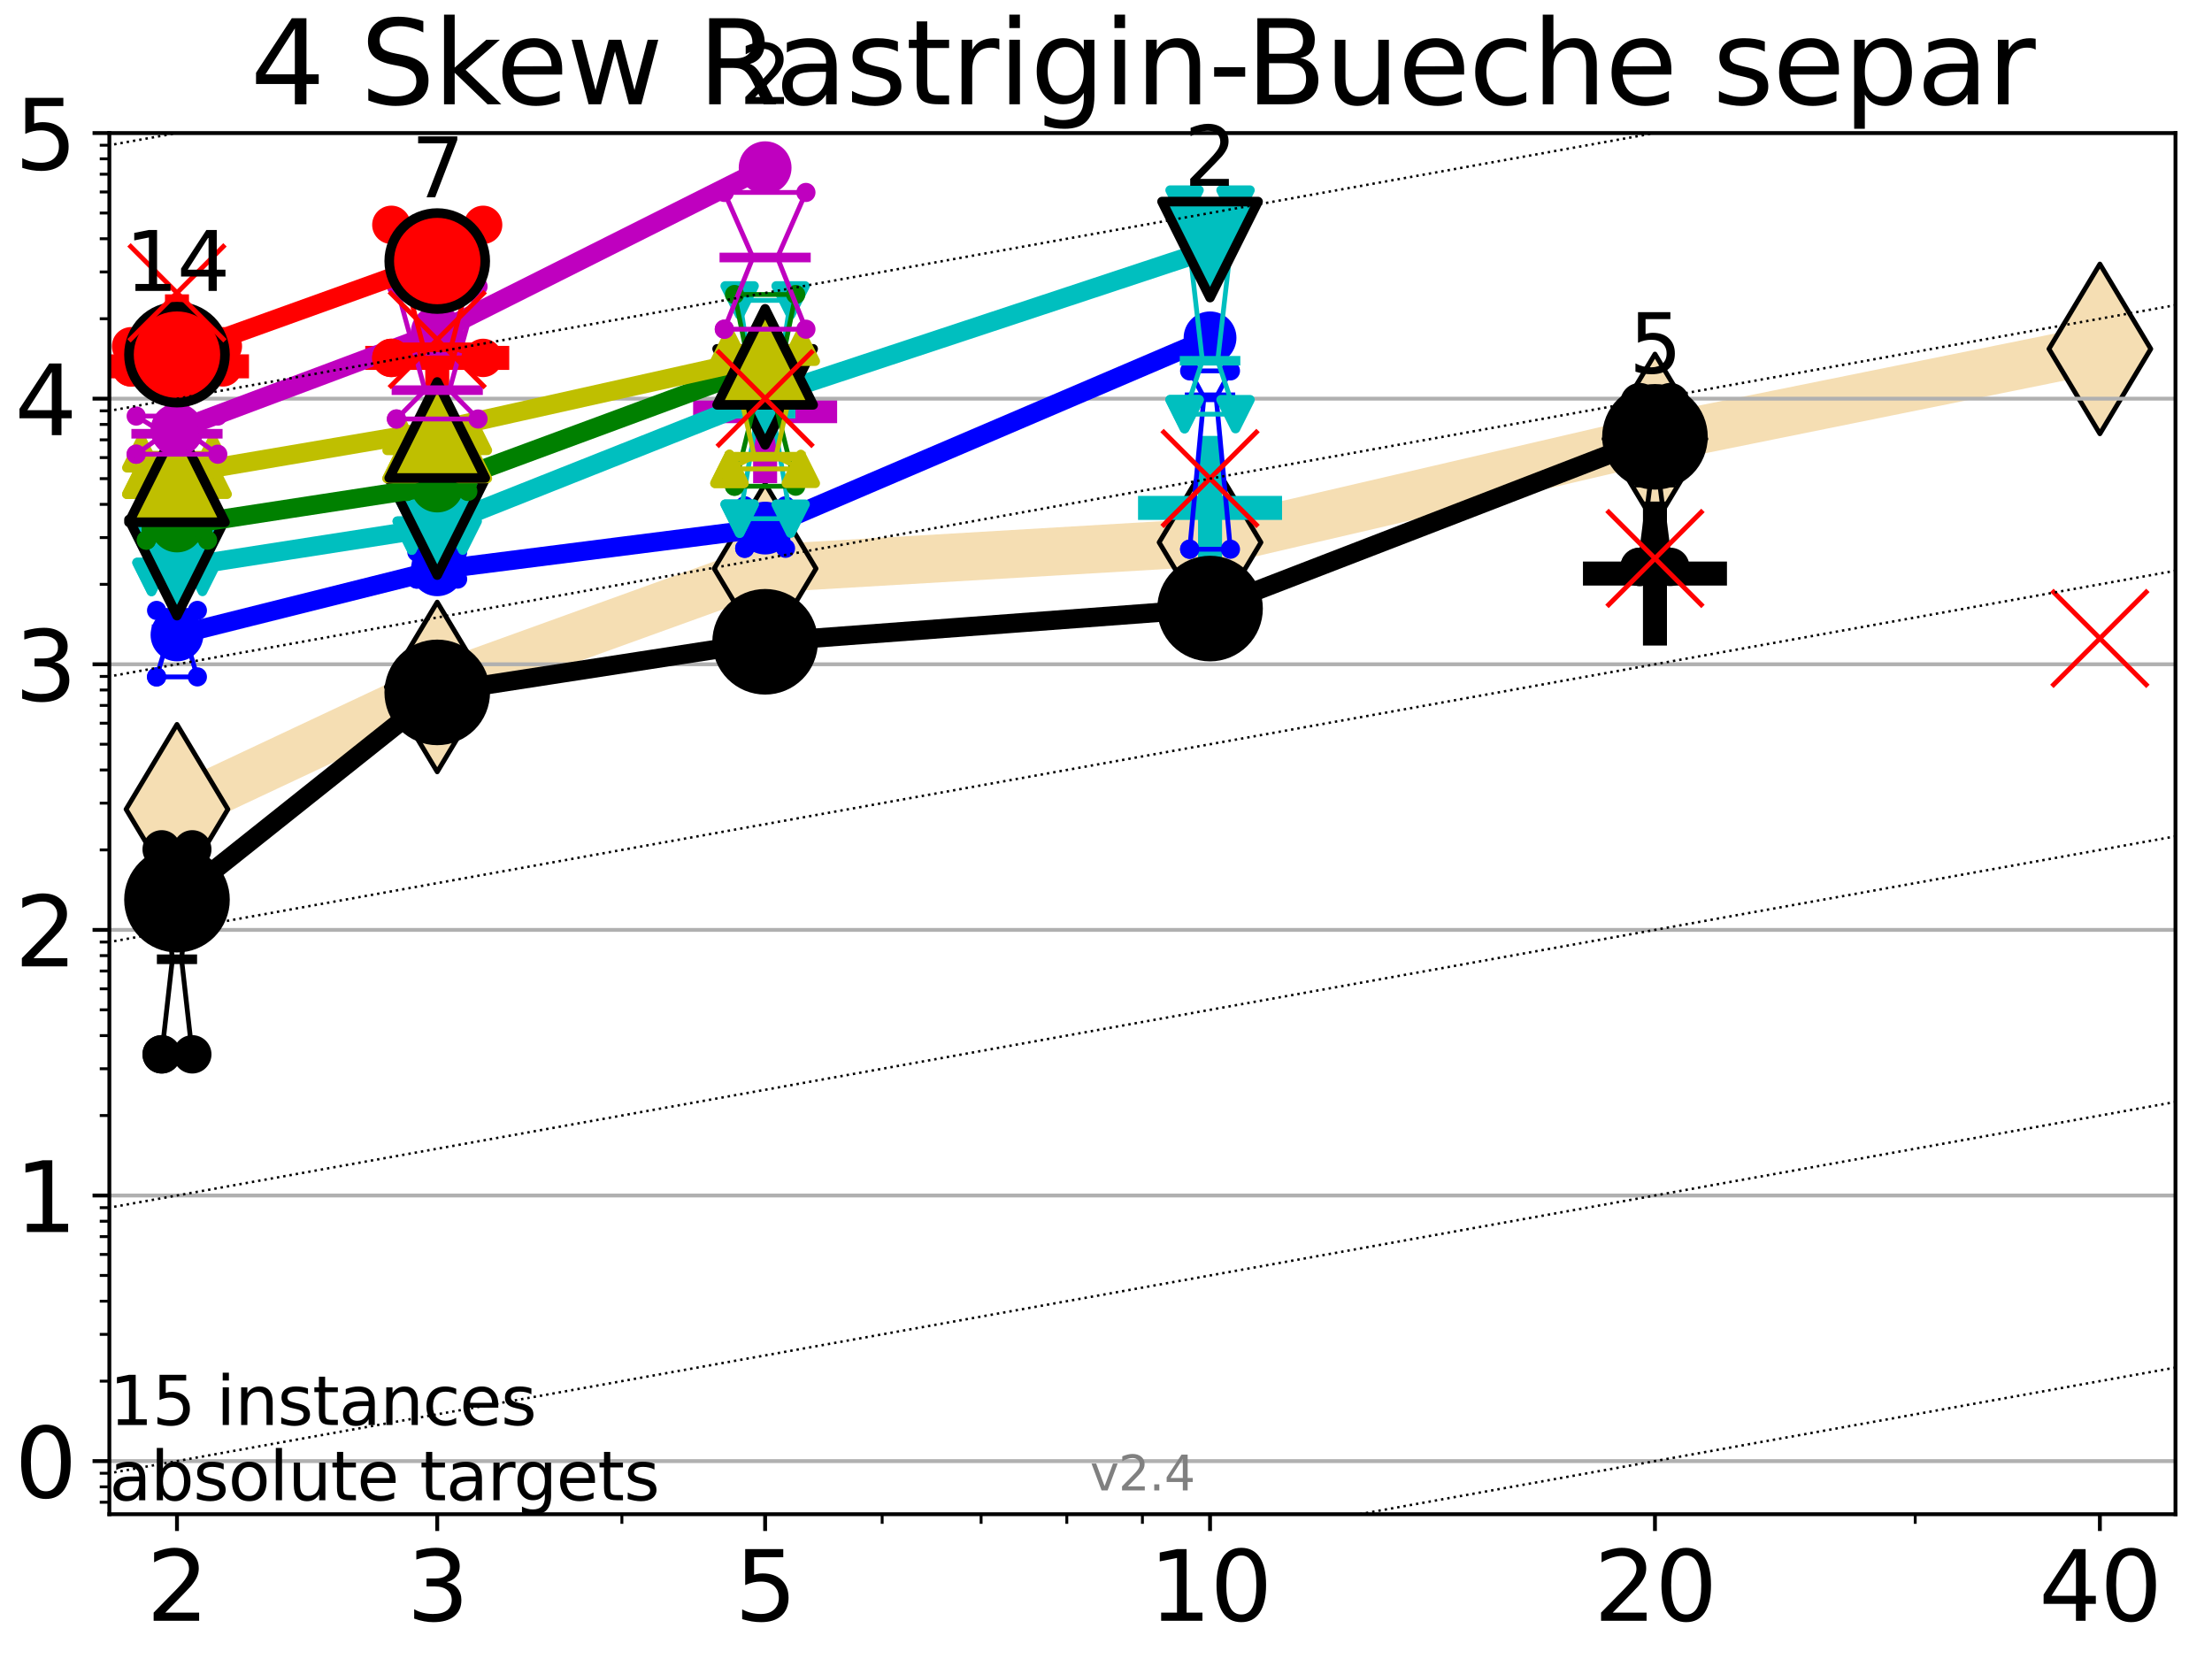 <?xml version="1.0" encoding="utf-8" standalone="no"?>
<!DOCTYPE svg PUBLIC "-//W3C//DTD SVG 1.1//EN"
  "http://www.w3.org/Graphics/SVG/1.1/DTD/svg11.dtd">
<svg height="345.6pt" version="1.1" viewBox="0 0 460.8 345.6" width="460.8pt" xmlns="http://www.w3.org/2000/svg" xmlns:xlink="http://www.w3.org/1999/xlink">
 <defs>
  <style type="text/css">*{stroke-linecap:butt;stroke-linejoin:round;}</style>
 </defs>
 <g id="figure_1">
  <g id="patch_1">
   <path d="M 0 345.6 
L 460.8 345.6 
L 460.8 0 
L 0 0 
z
" style="fill:#ffffff;"/>
  </g>
  <g id="axes_1">
   <g id="patch_2">
    <path d="M 22.78 315.44 
L 453.192 315.44 
L 453.192 27.72 
L 22.78 27.72 
z
" style="fill:#ffffff;"/>
   </g>
   <g id="line2d_1">
    <path clip-path="url(#p1be17e0d4c)" d="M 36.868 168.588 
L 91.085 143.111 
L 159.39 118.444 
L 252.074 112.988 
L 344.758 91.44 
L 437.443 72.683 
" style="fill:none;stroke:#f5deb3;stroke-linecap:square;stroke-width:10;"/>
    <defs>
     <path d="M -0 17.678 
L 10.607 0 
L 0 -17.678 
L -10.607 -0 
z
" id="m8812f47538" style="stroke:#000000;stroke-linejoin:miter;"/>
    </defs>
    <g clip-path="url(#p1be17e0d4c)">
     <use style="fill:#f5deb3;stroke:#000000;stroke-linejoin:miter;" x="36.868" xlink:href="#m8812f47538" y="168.588"/>
     <use style="fill:#f5deb3;stroke:#000000;stroke-linejoin:miter;" x="91.085" xlink:href="#m8812f47538" y="143.111"/>
     <use style="fill:#f5deb3;stroke:#000000;stroke-linejoin:miter;" x="159.39" xlink:href="#m8812f47538" y="118.444"/>
     <use style="fill:#f5deb3;stroke:#000000;stroke-linejoin:miter;" x="252.074" xlink:href="#m8812f47538" y="112.988"/>
     <use style="fill:#f5deb3;stroke:#000000;stroke-linejoin:miter;" x="344.758" xlink:href="#m8812f47538" y="91.44"/>
     <use style="fill:#f5deb3;stroke:#000000;stroke-linejoin:miter;" x="437.443" xlink:href="#m8812f47538" y="72.683"/>
    </g>
   </g>
   <g id="line2d_2">
    <defs>
     <path d="M -15 0 
L 15 0 
M 0 15 
L 0 -15 
" id="m51dc8a5928" style="stroke:#000000;stroke-width:5;"/>
    </defs>
    <g clip-path="url(#p1be17e0d4c)">
     <use style="stroke:#000000;stroke-width:5;" x="344.758" xlink:href="#m51dc8a5928" y="119.485"/>
    </g>
   </g>
   <g id="line2d_3">
    <defs>
     <path d="M -15 0 
L 15 0 
M 0 15 
L 0 -15 
" id="m7b6130c8bb" style="stroke:#00bfbf;stroke-width:5;"/>
    </defs>
    <g clip-path="url(#p1be17e0d4c)">
     <use style="fill:#00bfbf;stroke:#00bfbf;stroke-width:5;" x="252.074" xlink:href="#m7b6130c8bb" y="105.808"/>
    </g>
   </g>
   <g id="line2d_4">
    <defs>
     <path d="M -15 0 
L 15 0 
M 0 15 
L 0 -15 
" id="m74d606a95b" style="stroke:#bf00bf;stroke-width:5;"/>
    </defs>
    <g clip-path="url(#p1be17e0d4c)">
     <use style="fill:#bf00bf;stroke:#bf00bf;stroke-width:5;" x="159.39" xlink:href="#m74d606a95b" y="85.65"/>
    </g>
   </g>
   <g id="line2d_5">
    <defs>
     <path d="M -15 0 
L 15 0 
M 0 15 
L 0 -15 
" id="m2e41412cc4" style="stroke:#ff0000;stroke-width:5;"/>
    </defs>
    <g clip-path="url(#p1be17e0d4c)">
     <use style="fill:#ff0000;stroke:#ff0000;stroke-width:5;" x="91.085" xlink:href="#m2e41412cc4" y="74.558"/>
    </g>
   </g>
   <g id="line2d_6">
    <g clip-path="url(#p1be17e0d4c)">
     <use style="fill:#ff0000;stroke:#ff0000;stroke-width:5;" x="36.868" xlink:href="#m2e41412cc4" y="76.313"/>
    </g>
   </g>
   <g id="matplotlib.axis_1">
    <g id="xtick_1">
     <g id="line2d_7">
      <defs>
       <path d="M 0 0 
L 0 3.5 
" id="mf148d8e84c" style="stroke:#000000;stroke-width:0.8;"/>
      </defs>
      <g>
       <use style="stroke:#000000;stroke-width:0.8;" x="36.868" xlink:href="#mf148d8e84c" y="315.44"/>
      </g>
     </g>
     <g id="text_1">
      <!-- 2 -->
      <g transform="translate(30.506 337.637)scale(0.2 -0.2)">
       <defs>
        <path d="M 1228 531 
L 3431 531 
L 3431 0 
L 469 0 
L 469 531 
Q 828 903 1448 1529 
Q 2069 2156 2228 2338 
Q 2531 2678 2651 2914 
Q 2772 3150 2772 3378 
Q 2772 3750 2511 3984 
Q 2250 4219 1831 4219 
Q 1534 4219 1204 4116 
Q 875 4013 500 3803 
L 500 4441 
Q 881 4594 1212 4672 
Q 1544 4750 1819 4750 
Q 2544 4750 2975 4387 
Q 3406 4025 3406 3419 
Q 3406 3131 3298 2873 
Q 3191 2616 2906 2266 
Q 2828 2175 2409 1742 
Q 1991 1309 1228 531 
z
" id="DejaVuSans-32" transform="scale(0.016)"/>
       </defs>
       <use xlink:href="#DejaVuSans-32"/>
      </g>
     </g>
    </g>
    <g id="xtick_2">
     <g id="line2d_8">
      <g>
       <use style="stroke:#000000;stroke-width:0.8;" x="91.085" xlink:href="#mf148d8e84c" y="315.44"/>
      </g>
     </g>
     <g id="text_2">
      <!-- 3 -->
      <g transform="translate(84.723 337.637)scale(0.2 -0.2)">
       <defs>
        <path d="M 2597 2516 
Q 3050 2419 3304 2112 
Q 3559 1806 3559 1356 
Q 3559 666 3084 287 
Q 2609 -91 1734 -91 
Q 1441 -91 1130 -33 
Q 819 25 488 141 
L 488 750 
Q 750 597 1062 519 
Q 1375 441 1716 441 
Q 2309 441 2620 675 
Q 2931 909 2931 1356 
Q 2931 1769 2642 2001 
Q 2353 2234 1838 2234 
L 1294 2234 
L 1294 2753 
L 1863 2753 
Q 2328 2753 2575 2939 
Q 2822 3125 2822 3475 
Q 2822 3834 2567 4026 
Q 2313 4219 1838 4219 
Q 1578 4219 1281 4162 
Q 984 4106 628 3988 
L 628 4550 
Q 988 4650 1302 4700 
Q 1616 4750 1894 4750 
Q 2613 4750 3031 4423 
Q 3450 4097 3450 3541 
Q 3450 3153 3228 2886 
Q 3006 2619 2597 2516 
z
" id="DejaVuSans-33" transform="scale(0.016)"/>
       </defs>
       <use xlink:href="#DejaVuSans-33"/>
      </g>
     </g>
    </g>
    <g id="xtick_3">
     <g id="line2d_9">
      <g>
       <use style="stroke:#000000;stroke-width:0.8;" x="159.39" xlink:href="#mf148d8e84c" y="315.44"/>
      </g>
     </g>
     <g id="text_3">
      <!-- 5 -->
      <g transform="translate(153.028 337.637)scale(0.2 -0.2)">
       <defs>
        <path d="M 691 4666 
L 3169 4666 
L 3169 4134 
L 1269 4134 
L 1269 2991 
Q 1406 3038 1543 3061 
Q 1681 3084 1819 3084 
Q 2600 3084 3056 2656 
Q 3513 2228 3513 1497 
Q 3513 744 3044 326 
Q 2575 -91 1722 -91 
Q 1428 -91 1123 -41 
Q 819 9 494 109 
L 494 744 
Q 775 591 1075 516 
Q 1375 441 1709 441 
Q 2250 441 2565 725 
Q 2881 1009 2881 1497 
Q 2881 1984 2565 2268 
Q 2250 2553 1709 2553 
Q 1456 2553 1204 2497 
Q 953 2441 691 2322 
L 691 4666 
z
" id="DejaVuSans-35" transform="scale(0.016)"/>
       </defs>
       <use xlink:href="#DejaVuSans-35"/>
      </g>
     </g>
    </g>
    <g id="xtick_4">
     <g id="line2d_10">
      <g>
       <use style="stroke:#000000;stroke-width:0.8;" x="252.074" xlink:href="#mf148d8e84c" y="315.44"/>
      </g>
     </g>
     <g id="text_4">
      <!-- 10 -->
      <g transform="translate(239.349 337.637)scale(0.2 -0.2)">
       <defs>
        <path d="M 794 531 
L 1825 531 
L 1825 4091 
L 703 3866 
L 703 4441 
L 1819 4666 
L 2450 4666 
L 2450 531 
L 3481 531 
L 3481 0 
L 794 0 
L 794 531 
z
" id="DejaVuSans-31" transform="scale(0.016)"/>
        <path d="M 2034 4250 
Q 1547 4250 1301 3770 
Q 1056 3291 1056 2328 
Q 1056 1369 1301 889 
Q 1547 409 2034 409 
Q 2525 409 2770 889 
Q 3016 1369 3016 2328 
Q 3016 3291 2770 3770 
Q 2525 4250 2034 4250 
z
M 2034 4750 
Q 2819 4750 3233 4129 
Q 3647 3509 3647 2328 
Q 3647 1150 3233 529 
Q 2819 -91 2034 -91 
Q 1250 -91 836 529 
Q 422 1150 422 2328 
Q 422 3509 836 4129 
Q 1250 4750 2034 4750 
z
" id="DejaVuSans-30" transform="scale(0.016)"/>
       </defs>
       <use xlink:href="#DejaVuSans-31"/>
       <use x="63.623" xlink:href="#DejaVuSans-30"/>
      </g>
     </g>
    </g>
    <g id="xtick_5">
     <g id="line2d_11">
      <g>
       <use style="stroke:#000000;stroke-width:0.8;" x="344.758" xlink:href="#mf148d8e84c" y="315.44"/>
      </g>
     </g>
     <g id="text_5">
      <!-- 20 -->
      <g transform="translate(332.033 337.637)scale(0.2 -0.2)">
       <use xlink:href="#DejaVuSans-32"/>
       <use x="63.623" xlink:href="#DejaVuSans-30"/>
      </g>
     </g>
    </g>
    <g id="xtick_6">
     <g id="line2d_12">
      <g>
       <use style="stroke:#000000;stroke-width:0.8;" x="437.443" xlink:href="#mf148d8e84c" y="315.44"/>
      </g>
     </g>
     <g id="text_6">
      <!-- 40 -->
      <g transform="translate(424.718 337.637)scale(0.2 -0.2)">
       <defs>
        <path d="M 2419 4116 
L 825 1625 
L 2419 1625 
L 2419 4116 
z
M 2253 4666 
L 3047 4666 
L 3047 1625 
L 3713 1625 
L 3713 1100 
L 3047 1100 
L 3047 0 
L 2419 0 
L 2419 1100 
L 313 1100 
L 313 1709 
L 2253 4666 
z
" id="DejaVuSans-34" transform="scale(0.016)"/>
       </defs>
       <use xlink:href="#DejaVuSans-34"/>
       <use x="63.623" xlink:href="#DejaVuSans-30"/>
      </g>
     </g>
    </g>
    <g id="xtick_7">
     <g id="line2d_13">
      <defs>
       <path d="M 0 0 
L 0 2 
" id="m9d1120b879" style="stroke:#000000;stroke-width:0.6;"/>
      </defs>
      <g>
       <use style="stroke:#000000;stroke-width:0.6;" x="129.552" xlink:href="#m9d1120b879" y="315.44"/>
      </g>
     </g>
    </g>
    <g id="xtick_8">
     <g id="line2d_14">
      <g>
       <use style="stroke:#000000;stroke-width:0.6;" x="183.769" xlink:href="#m9d1120b879" y="315.44"/>
      </g>
     </g>
    </g>
    <g id="xtick_9">
     <g id="line2d_15">
      <g>
       <use style="stroke:#000000;stroke-width:0.6;" x="204.381" xlink:href="#m9d1120b879" y="315.44"/>
      </g>
     </g>
    </g>
    <g id="xtick_10">
     <g id="line2d_16">
      <g>
       <use style="stroke:#000000;stroke-width:0.6;" x="222.237" xlink:href="#m9d1120b879" y="315.44"/>
      </g>
     </g>
    </g>
    <g id="xtick_11">
     <g id="line2d_17">
      <g>
       <use style="stroke:#000000;stroke-width:0.6;" x="237.986" xlink:href="#m9d1120b879" y="315.44"/>
      </g>
     </g>
    </g>
    <g id="xtick_12">
     <g id="line2d_18">
      <g>
       <use style="stroke:#000000;stroke-width:0.6;" x="398.975" xlink:href="#m9d1120b879" y="315.44"/>
      </g>
     </g>
    </g>
   </g>
   <g id="matplotlib.axis_2">
    <g id="ytick_1">
     <g id="line2d_19">
      <path clip-path="url(#p1be17e0d4c)" d="M 22.78 304.374 
L 453.192 304.374 
" style="fill:none;stroke:#b0b0b0;stroke-linecap:square;stroke-width:0.8;"/>
     </g>
     <g id="line2d_20">
      <defs>
       <path d="M 0 0 
L -3.5 0 
" id="mc7c7f1faad" style="stroke:#000000;stroke-width:0.8;"/>
      </defs>
      <g>
       <use style="stroke:#000000;stroke-width:0.8;" x="22.78" xlink:href="#mc7c7f1faad" y="304.374"/>
      </g>
     </g>
     <g id="text_7">
      <!-- 0 -->
      <g transform="translate(3.055 311.972)scale(0.2 -0.2)">
       <use xlink:href="#DejaVuSans-30"/>
      </g>
     </g>
    </g>
    <g id="ytick_2">
     <g id="line2d_21">
      <path clip-path="url(#p1be17e0d4c)" d="M 22.78 249.043 
L 453.192 249.043 
" style="fill:none;stroke:#b0b0b0;stroke-linecap:square;stroke-width:0.8;"/>
     </g>
     <g id="line2d_22">
      <g>
       <use style="stroke:#000000;stroke-width:0.8;" x="22.78" xlink:href="#mc7c7f1faad" y="249.043"/>
      </g>
     </g>
     <g id="text_8">
      <!-- 1 -->
      <g transform="translate(3.055 256.642)scale(0.2 -0.2)">
       <use xlink:href="#DejaVuSans-31"/>
      </g>
     </g>
    </g>
    <g id="ytick_3">
     <g id="line2d_23">
      <path clip-path="url(#p1be17e0d4c)" d="M 22.78 193.712 
L 453.192 193.712 
" style="fill:none;stroke:#b0b0b0;stroke-linecap:square;stroke-width:0.8;"/>
     </g>
     <g id="line2d_24">
      <g>
       <use style="stroke:#000000;stroke-width:0.8;" x="22.78" xlink:href="#mc7c7f1faad" y="193.712"/>
      </g>
     </g>
     <g id="text_9">
      <!-- 2 -->
      <g transform="translate(3.055 201.311)scale(0.2 -0.2)">
       <use xlink:href="#DejaVuSans-32"/>
      </g>
     </g>
    </g>
    <g id="ytick_4">
     <g id="line2d_25">
      <path clip-path="url(#p1be17e0d4c)" d="M 22.78 138.382 
L 453.192 138.382 
" style="fill:none;stroke:#b0b0b0;stroke-linecap:square;stroke-width:0.8;"/>
     </g>
     <g id="line2d_26">
      <g>
       <use style="stroke:#000000;stroke-width:0.8;" x="22.78" xlink:href="#mc7c7f1faad" y="138.382"/>
      </g>
     </g>
     <g id="text_10">
      <!-- 3 -->
      <g transform="translate(3.055 145.98)scale(0.2 -0.2)">
       <use xlink:href="#DejaVuSans-33"/>
      </g>
     </g>
    </g>
    <g id="ytick_5">
     <g id="line2d_27">
      <path clip-path="url(#p1be17e0d4c)" d="M 22.78 83.051 
L 453.192 83.051 
" style="fill:none;stroke:#b0b0b0;stroke-linecap:square;stroke-width:0.8;"/>
     </g>
     <g id="line2d_28">
      <g>
       <use style="stroke:#000000;stroke-width:0.8;" x="22.78" xlink:href="#mc7c7f1faad" y="83.051"/>
      </g>
     </g>
     <g id="text_11">
      <!-- 4 -->
      <g transform="translate(3.055 90.649)scale(0.2 -0.2)">
       <use xlink:href="#DejaVuSans-34"/>
      </g>
     </g>
    </g>
    <g id="ytick_6">
     <g id="line2d_29">
      <path clip-path="url(#p1be17e0d4c)" d="M 22.78 27.72 
L 453.192 27.72 
" style="fill:none;stroke:#b0b0b0;stroke-linecap:square;stroke-width:0.8;"/>
     </g>
     <g id="line2d_30">
      <g>
       <use style="stroke:#000000;stroke-width:0.8;" x="22.78" xlink:href="#mc7c7f1faad" y="27.72"/>
      </g>
     </g>
     <g id="text_12">
      <!-- 5 -->
      <g transform="translate(3.055 35.318)scale(0.2 -0.2)">
       <use xlink:href="#DejaVuSans-35"/>
      </g>
     </g>
    </g>
    <g id="ytick_7">
     <g id="line2d_31">
      <defs>
       <path d="M 0 0 
L -2 0 
" id="m40dfa42f18" style="stroke:#000000;stroke-width:0.6;"/>
      </defs>
      <g>
       <use style="stroke:#000000;stroke-width:0.6;" x="22.78" xlink:href="#m40dfa42f18" y="312.945"/>
      </g>
     </g>
    </g>
    <g id="ytick_8">
     <g id="line2d_32">
      <g>
       <use style="stroke:#000000;stroke-width:0.6;" x="22.78" xlink:href="#m40dfa42f18" y="309.736"/>
      </g>
     </g>
    </g>
    <g id="ytick_9">
     <g id="line2d_33">
      <g>
       <use style="stroke:#000000;stroke-width:0.6;" x="22.78" xlink:href="#m40dfa42f18" y="306.906"/>
      </g>
     </g>
    </g>
    <g id="ytick_10">
     <g id="line2d_34">
      <g>
       <use style="stroke:#000000;stroke-width:0.6;" x="22.78" xlink:href="#m40dfa42f18" y="287.718"/>
      </g>
     </g>
    </g>
    <g id="ytick_11">
     <g id="line2d_35">
      <g>
       <use style="stroke:#000000;stroke-width:0.6;" x="22.78" xlink:href="#m40dfa42f18" y="277.974"/>
      </g>
     </g>
    </g>
    <g id="ytick_12">
     <g id="line2d_36">
      <g>
       <use style="stroke:#000000;stroke-width:0.6;" x="22.78" xlink:href="#m40dfa42f18" y="271.061"/>
      </g>
     </g>
    </g>
    <g id="ytick_13">
     <g id="line2d_37">
      <g>
       <use style="stroke:#000000;stroke-width:0.6;" x="22.78" xlink:href="#m40dfa42f18" y="265.699"/>
      </g>
     </g>
    </g>
    <g id="ytick_14">
     <g id="line2d_38">
      <g>
       <use style="stroke:#000000;stroke-width:0.6;" x="22.78" xlink:href="#m40dfa42f18" y="261.318"/>
      </g>
     </g>
    </g>
    <g id="ytick_15">
     <g id="line2d_39">
      <g>
       <use style="stroke:#000000;stroke-width:0.6;" x="22.78" xlink:href="#m40dfa42f18" y="257.614"/>
      </g>
     </g>
    </g>
    <g id="ytick_16">
     <g id="line2d_40">
      <g>
       <use style="stroke:#000000;stroke-width:0.6;" x="22.78" xlink:href="#m40dfa42f18" y="254.405"/>
      </g>
     </g>
    </g>
    <g id="ytick_17">
     <g id="line2d_41">
      <g>
       <use style="stroke:#000000;stroke-width:0.6;" x="22.78" xlink:href="#m40dfa42f18" y="251.575"/>
      </g>
     </g>
    </g>
    <g id="ytick_18">
     <g id="line2d_42">
      <g>
       <use style="stroke:#000000;stroke-width:0.6;" x="22.78" xlink:href="#m40dfa42f18" y="232.387"/>
      </g>
     </g>
    </g>
    <g id="ytick_19">
     <g id="line2d_43">
      <g>
       <use style="stroke:#000000;stroke-width:0.6;" x="22.78" xlink:href="#m40dfa42f18" y="222.644"/>
      </g>
     </g>
    </g>
    <g id="ytick_20">
     <g id="line2d_44">
      <g>
       <use style="stroke:#000000;stroke-width:0.6;" x="22.78" xlink:href="#m40dfa42f18" y="215.731"/>
      </g>
     </g>
    </g>
    <g id="ytick_21">
     <g id="line2d_45">
      <g>
       <use style="stroke:#000000;stroke-width:0.6;" x="22.78" xlink:href="#m40dfa42f18" y="210.369"/>
      </g>
     </g>
    </g>
    <g id="ytick_22">
     <g id="line2d_46">
      <g>
       <use style="stroke:#000000;stroke-width:0.6;" x="22.78" xlink:href="#m40dfa42f18" y="205.987"/>
      </g>
     </g>
    </g>
    <g id="ytick_23">
     <g id="line2d_47">
      <g>
       <use style="stroke:#000000;stroke-width:0.6;" x="22.78" xlink:href="#m40dfa42f18" y="202.283"/>
      </g>
     </g>
    </g>
    <g id="ytick_24">
     <g id="line2d_48">
      <g>
       <use style="stroke:#000000;stroke-width:0.6;" x="22.78" xlink:href="#m40dfa42f18" y="199.074"/>
      </g>
     </g>
    </g>
    <g id="ytick_25">
     <g id="line2d_49">
      <g>
       <use style="stroke:#000000;stroke-width:0.6;" x="22.78" xlink:href="#m40dfa42f18" y="196.244"/>
      </g>
     </g>
    </g>
    <g id="ytick_26">
     <g id="line2d_50">
      <g>
       <use style="stroke:#000000;stroke-width:0.6;" x="22.78" xlink:href="#m40dfa42f18" y="177.056"/>
      </g>
     </g>
    </g>
    <g id="ytick_27">
     <g id="line2d_51">
      <g>
       <use style="stroke:#000000;stroke-width:0.6;" x="22.78" xlink:href="#m40dfa42f18" y="167.313"/>
      </g>
     </g>
    </g>
    <g id="ytick_28">
     <g id="line2d_52">
      <g>
       <use style="stroke:#000000;stroke-width:0.6;" x="22.78" xlink:href="#m40dfa42f18" y="160.4"/>
      </g>
     </g>
    </g>
    <g id="ytick_29">
     <g id="line2d_53">
      <g>
       <use style="stroke:#000000;stroke-width:0.6;" x="22.78" xlink:href="#m40dfa42f18" y="155.038"/>
      </g>
     </g>
    </g>
    <g id="ytick_30">
     <g id="line2d_54">
      <g>
       <use style="stroke:#000000;stroke-width:0.6;" x="22.78" xlink:href="#m40dfa42f18" y="150.657"/>
      </g>
     </g>
    </g>
    <g id="ytick_31">
     <g id="line2d_55">
      <g>
       <use style="stroke:#000000;stroke-width:0.6;" x="22.78" xlink:href="#m40dfa42f18" y="146.952"/>
      </g>
     </g>
    </g>
    <g id="ytick_32">
     <g id="line2d_56">
      <g>
       <use style="stroke:#000000;stroke-width:0.6;" x="22.78" xlink:href="#m40dfa42f18" y="143.744"/>
      </g>
     </g>
    </g>
    <g id="ytick_33">
     <g id="line2d_57">
      <g>
       <use style="stroke:#000000;stroke-width:0.6;" x="22.78" xlink:href="#m40dfa42f18" y="140.913"/>
      </g>
     </g>
    </g>
    <g id="ytick_34">
     <g id="line2d_58">
      <g>
       <use style="stroke:#000000;stroke-width:0.6;" x="22.78" xlink:href="#m40dfa42f18" y="121.725"/>
      </g>
     </g>
    </g>
    <g id="ytick_35">
     <g id="line2d_59">
      <g>
       <use style="stroke:#000000;stroke-width:0.6;" x="22.78" xlink:href="#m40dfa42f18" y="111.982"/>
      </g>
     </g>
    </g>
    <g id="ytick_36">
     <g id="line2d_60">
      <g>
       <use style="stroke:#000000;stroke-width:0.6;" x="22.78" xlink:href="#m40dfa42f18" y="105.069"/>
      </g>
     </g>
    </g>
    <g id="ytick_37">
     <g id="line2d_61">
      <g>
       <use style="stroke:#000000;stroke-width:0.6;" x="22.78" xlink:href="#m40dfa42f18" y="99.707"/>
      </g>
     </g>
    </g>
    <g id="ytick_38">
     <g id="line2d_62">
      <g>
       <use style="stroke:#000000;stroke-width:0.6;" x="22.78" xlink:href="#m40dfa42f18" y="95.326"/>
      </g>
     </g>
    </g>
    <g id="ytick_39">
     <g id="line2d_63">
      <g>
       <use style="stroke:#000000;stroke-width:0.6;" x="22.78" xlink:href="#m40dfa42f18" y="91.622"/>
      </g>
     </g>
    </g>
    <g id="ytick_40">
     <g id="line2d_64">
      <g>
       <use style="stroke:#000000;stroke-width:0.6;" x="22.78" xlink:href="#m40dfa42f18" y="88.413"/>
      </g>
     </g>
    </g>
    <g id="ytick_41">
     <g id="line2d_65">
      <g>
       <use style="stroke:#000000;stroke-width:0.6;" x="22.78" xlink:href="#m40dfa42f18" y="85.583"/>
      </g>
     </g>
    </g>
    <g id="ytick_42">
     <g id="line2d_66">
      <g>
       <use style="stroke:#000000;stroke-width:0.6;" x="22.78" xlink:href="#m40dfa42f18" y="66.395"/>
      </g>
     </g>
    </g>
    <g id="ytick_43">
     <g id="line2d_67">
      <g>
       <use style="stroke:#000000;stroke-width:0.6;" x="22.78" xlink:href="#m40dfa42f18" y="56.651"/>
      </g>
     </g>
    </g>
    <g id="ytick_44">
     <g id="line2d_68">
      <g>
       <use style="stroke:#000000;stroke-width:0.6;" x="22.78" xlink:href="#m40dfa42f18" y="49.738"/>
      </g>
     </g>
    </g>
    <g id="ytick_45">
     <g id="line2d_69">
      <g>
       <use style="stroke:#000000;stroke-width:0.6;" x="22.78" xlink:href="#m40dfa42f18" y="44.376"/>
      </g>
     </g>
    </g>
    <g id="ytick_46">
     <g id="line2d_70">
      <g>
       <use style="stroke:#000000;stroke-width:0.6;" x="22.78" xlink:href="#m40dfa42f18" y="39.995"/>
      </g>
     </g>
    </g>
    <g id="ytick_47">
     <g id="line2d_71">
      <g>
       <use style="stroke:#000000;stroke-width:0.6;" x="22.78" xlink:href="#m40dfa42f18" y="36.291"/>
      </g>
     </g>
    </g>
    <g id="ytick_48">
     <g id="line2d_72">
      <g>
       <use style="stroke:#000000;stroke-width:0.6;" x="22.78" xlink:href="#m40dfa42f18" y="33.082"/>
      </g>
     </g>
    </g>
    <g id="ytick_49">
     <g id="line2d_73">
      <g>
       <use style="stroke:#000000;stroke-width:0.6;" x="22.78" xlink:href="#m40dfa42f18" y="30.252"/>
      </g>
     </g>
    </g>
   </g>
   <g id="line2d_74">
    <path clip-path="url(#p1be17e0d4c)" d="M 33.682 219.636 
L 35.912 199.837 
L 33.682 176.936 
L 40.054 176.936 
L 37.824 199.837 
L 40.054 219.636 
L 33.682 219.636 
" style="fill:none;stroke:#000000;stroke-linecap:square;"/>
   </g>
   <g id="line2d_75">
    <path clip-path="url(#p1be17e0d4c)" d="M 33.682 219.636 
L 40.054 219.636 
L 40.054 176.936 
L 33.682 176.936 
L 33.682 219.636 
" style="fill:none;"/>
    <defs>
     <path d="M 0 3 
C 0.796 3 1.559 2.684 2.121 2.121 
C 2.684 1.559 3 0.796 3 0 
C 3 -0.796 2.684 -1.559 2.121 -2.121 
C 1.559 -2.684 0.796 -3 0 -3 
C -0.796 -3 -1.559 -2.684 -2.121 -2.121 
C -2.684 -1.559 -3 -0.796 -3 0 
C -3 0.796 -2.684 1.559 -2.121 2.121 
C -1.559 2.684 -0.796 3 0 3 
z
" id="m0a147846a7" style="stroke:#000000;stroke-width:2;"/>
    </defs>
    <g clip-path="url(#p1be17e0d4c)">
     <use style="stroke:#000000;stroke-width:2;" x="33.682" xlink:href="#m0a147846a7" y="219.636"/>
     <use style="stroke:#000000;stroke-width:2;" x="40.054" xlink:href="#m0a147846a7" y="219.636"/>
     <use style="stroke:#000000;stroke-width:2;" x="40.054" xlink:href="#m0a147846a7" y="176.936"/>
     <use style="stroke:#000000;stroke-width:2;" x="33.682" xlink:href="#m0a147846a7" y="176.936"/>
     <use style="stroke:#000000;stroke-width:2;" x="33.682" xlink:href="#m0a147846a7" y="219.636"/>
    </g>
   </g>
   <g id="line2d_76">
    <path clip-path="url(#p1be17e0d4c)" d="M 33.682 199.837 
L 40.054 199.837 
" style="fill:none;stroke:#000000;stroke-linecap:square;stroke-width:2;"/>
   </g>
   <g id="line2d_77">
    <path clip-path="url(#p1be17e0d4c)" d="M 87.899 149.395 
L 90.129 145.284 
L 87.899 138.728 
L 94.271 138.728 
L 92.041 145.284 
L 94.271 149.395 
L 87.899 149.395 
" style="fill:none;stroke:#000000;stroke-linecap:square;"/>
   </g>
   <g id="line2d_78">
    <path clip-path="url(#p1be17e0d4c)" d="M 87.899 149.395 
L 94.271 149.395 
L 94.271 138.728 
L 87.899 138.728 
L 87.899 149.395 
" style="fill:none;"/>
    <g clip-path="url(#p1be17e0d4c)">
     <use style="stroke:#000000;stroke-width:2;" x="87.899" xlink:href="#m0a147846a7" y="149.395"/>
     <use style="stroke:#000000;stroke-width:2;" x="94.271" xlink:href="#m0a147846a7" y="149.395"/>
     <use style="stroke:#000000;stroke-width:2;" x="94.271" xlink:href="#m0a147846a7" y="138.728"/>
     <use style="stroke:#000000;stroke-width:2;" x="87.899" xlink:href="#m0a147846a7" y="138.728"/>
     <use style="stroke:#000000;stroke-width:2;" x="87.899" xlink:href="#m0a147846a7" y="149.395"/>
    </g>
   </g>
   <g id="line2d_79">
    <path clip-path="url(#p1be17e0d4c)" d="M 87.899 145.284 
L 94.271 145.284 
" style="fill:none;stroke:#000000;stroke-linecap:square;stroke-width:2;"/>
   </g>
   <g id="line2d_80">
    <path clip-path="url(#p1be17e0d4c)" d="M 156.204 136.306 
L 158.434 135.859 
L 156.204 132.767 
L 162.576 132.767 
L 160.346 135.859 
L 162.576 136.306 
L 156.204 136.306 
" style="fill:none;stroke:#000000;stroke-linecap:square;"/>
   </g>
   <g id="line2d_81">
    <path clip-path="url(#p1be17e0d4c)" d="M 156.204 136.306 
L 162.576 136.306 
L 162.576 132.767 
L 156.204 132.767 
L 156.204 136.306 
" style="fill:none;"/>
    <g clip-path="url(#p1be17e0d4c)">
     <use style="stroke:#000000;stroke-width:2;" x="156.204" xlink:href="#m0a147846a7" y="136.306"/>
     <use style="stroke:#000000;stroke-width:2;" x="162.576" xlink:href="#m0a147846a7" y="136.306"/>
     <use style="stroke:#000000;stroke-width:2;" x="162.576" xlink:href="#m0a147846a7" y="132.767"/>
     <use style="stroke:#000000;stroke-width:2;" x="156.204" xlink:href="#m0a147846a7" y="132.767"/>
     <use style="stroke:#000000;stroke-width:2;" x="156.204" xlink:href="#m0a147846a7" y="136.306"/>
    </g>
   </g>
   <g id="line2d_82">
    <path clip-path="url(#p1be17e0d4c)" d="M 156.204 135.859 
L 162.576 135.859 
" style="fill:none;stroke:#000000;stroke-linecap:square;stroke-width:2;"/>
   </g>
   <g id="line2d_83">
    <path clip-path="url(#p1be17e0d4c)" d="M 248.888 128.425 
L 251.118 126.14 
L 248.888 124.433 
L 255.26 124.433 
L 253.03 126.14 
L 255.26 128.425 
L 248.888 128.425 
" style="fill:none;stroke:#000000;stroke-linecap:square;"/>
   </g>
   <g id="line2d_84">
    <path clip-path="url(#p1be17e0d4c)" d="M 248.888 128.425 
L 255.26 128.425 
L 255.26 124.433 
L 248.888 124.433 
L 248.888 128.425 
" style="fill:none;"/>
    <g clip-path="url(#p1be17e0d4c)">
     <use style="stroke:#000000;stroke-width:2;" x="248.888" xlink:href="#m0a147846a7" y="128.425"/>
     <use style="stroke:#000000;stroke-width:2;" x="255.26" xlink:href="#m0a147846a7" y="128.425"/>
     <use style="stroke:#000000;stroke-width:2;" x="255.26" xlink:href="#m0a147846a7" y="124.433"/>
     <use style="stroke:#000000;stroke-width:2;" x="248.888" xlink:href="#m0a147846a7" y="124.433"/>
     <use style="stroke:#000000;stroke-width:2;" x="248.888" xlink:href="#m0a147846a7" y="128.425"/>
    </g>
   </g>
   <g id="line2d_85">
    <path clip-path="url(#p1be17e0d4c)" d="M 248.888 126.14 
L 255.26 126.14 
" style="fill:none;stroke:#000000;stroke-linecap:square;stroke-width:2;"/>
   </g>
   <g id="line2d_86">
    <path clip-path="url(#p1be17e0d4c)" d="M 341.572 118.088 
L 343.803 100.538 
L 341.572 83.77 
L 347.945 83.77 
L 345.714 100.538 
L 347.945 118.088 
L 341.572 118.088 
" style="fill:none;stroke:#000000;stroke-linecap:square;"/>
   </g>
   <g id="line2d_87">
    <path clip-path="url(#p1be17e0d4c)" d="M 341.572 118.088 
L 347.945 118.088 
L 347.945 83.77 
L 341.572 83.77 
L 341.572 118.088 
" style="fill:none;"/>
    <g clip-path="url(#p1be17e0d4c)">
     <use style="stroke:#000000;stroke-width:2;" x="341.572" xlink:href="#m0a147846a7" y="118.088"/>
     <use style="stroke:#000000;stroke-width:2;" x="347.945" xlink:href="#m0a147846a7" y="118.088"/>
     <use style="stroke:#000000;stroke-width:2;" x="347.945" xlink:href="#m0a147846a7" y="83.77"/>
     <use style="stroke:#000000;stroke-width:2;" x="341.572" xlink:href="#m0a147846a7" y="83.77"/>
     <use style="stroke:#000000;stroke-width:2;" x="341.572" xlink:href="#m0a147846a7" y="118.088"/>
    </g>
   </g>
   <g id="line2d_88">
    <path clip-path="url(#p1be17e0d4c)" d="M 341.572 100.538 
L 347.945 100.538 
" style="fill:none;stroke:#000000;stroke-linecap:square;stroke-width:2;"/>
   </g>
   <g id="line2d_89">
    <path clip-path="url(#p1be17e0d4c)" d="M 36.868 187.42 
L 91.085 144.237 
" style="fill:none;stroke:#000000;stroke-linecap:square;stroke-width:4;"/>
   </g>
   <g id="line2d_90">
    <path clip-path="url(#p1be17e0d4c)" d="M 91.085 144.237 
L 159.39 133.697 
" style="fill:none;stroke:#000000;stroke-linecap:square;stroke-width:4;"/>
   </g>
   <g id="line2d_91">
    <path clip-path="url(#p1be17e0d4c)" d="M 159.39 133.697 
L 252.074 126.776 
" style="fill:none;stroke:#000000;stroke-linecap:square;stroke-width:4;"/>
   </g>
   <g id="line2d_92">
    <path clip-path="url(#p1be17e0d4c)" d="M 252.074 126.776 
L 344.758 90.999 
" style="fill:none;stroke:#000000;stroke-linecap:square;stroke-width:4;"/>
   </g>
   <g id="line2d_93">
    <path clip-path="url(#p1be17e0d4c)" d="M 36.868 187.42 
L 91.085 144.237 
L 159.39 133.697 
L 252.074 126.776 
L 344.758 90.999 
" style="fill:none;"/>
    <defs>
     <path d="M 0 10 
C 2.652 10 5.196 8.946 7.071 7.071 
C 8.946 5.196 10 2.652 10 0 
C 10 -2.652 8.946 -5.196 7.071 -7.071 
C 5.196 -8.946 2.652 -10 0 -10 
C -2.652 -10 -5.196 -8.946 -7.071 -7.071 
C -8.946 -5.196 -10 -2.652 -10 0 
C -10 2.652 -8.946 5.196 -7.071 7.071 
C -5.196 8.946 -2.652 10 0 10 
z
" id="m6203a2fbb3" style="stroke:#000000;stroke-width:2;"/>
    </defs>
    <g clip-path="url(#p1be17e0d4c)">
     <use style="stroke:#000000;stroke-width:2;" x="36.868" xlink:href="#m6203a2fbb3" y="187.42"/>
     <use style="stroke:#000000;stroke-width:2;" x="91.085" xlink:href="#m6203a2fbb3" y="144.237"/>
     <use style="stroke:#000000;stroke-width:2;" x="159.39" xlink:href="#m6203a2fbb3" y="133.697"/>
     <use style="stroke:#000000;stroke-width:2;" x="252.074" xlink:href="#m6203a2fbb3" y="126.776"/>
     <use style="stroke:#000000;stroke-width:2;" x="344.758" xlink:href="#m6203a2fbb3" y="90.999"/>
    </g>
   </g>
   <g id="line2d_94">
    <path clip-path="url(#p1be17e0d4c)" d="M 32.62 141.007 
L 35.594 131.09 
L 32.62 127.163 
L 41.116 127.163 
L 38.143 131.09 
L 41.116 141.007 
L 32.62 141.007 
" style="fill:none;stroke:#0000ff;stroke-linecap:square;"/>
   </g>
   <g id="line2d_95">
    <path clip-path="url(#p1be17e0d4c)" d="M 32.62 141.007 
L 41.116 141.007 
L 41.116 127.163 
L 32.62 127.163 
L 32.62 141.007 
" style="fill:none;"/>
    <defs>
     <path d="M 0 1.5 
C 0.398 1.5 0.779 1.342 1.061 1.061 
C 1.342 0.779 1.5 0.398 1.5 0 
C 1.5 -0.398 1.342 -0.779 1.061 -1.061 
C 0.779 -1.342 0.398 -1.5 0 -1.5 
C -0.398 -1.5 -0.779 -1.342 -1.061 -1.061 
C -1.342 -0.779 -1.5 -0.398 -1.5 0 
C -1.5 0.398 -1.342 0.779 -1.061 1.061 
C -0.779 1.342 -0.398 1.5 0 1.5 
z
" id="m58cf5c4db0" style="stroke:#0000ff;"/>
    </defs>
    <g clip-path="url(#p1be17e0d4c)">
     <use style="fill:#0000ff;stroke:#0000ff;" x="32.62" xlink:href="#m58cf5c4db0" y="141.007"/>
     <use style="fill:#0000ff;stroke:#0000ff;" x="41.116" xlink:href="#m58cf5c4db0" y="141.007"/>
     <use style="fill:#0000ff;stroke:#0000ff;" x="41.116" xlink:href="#m58cf5c4db0" y="127.163"/>
     <use style="fill:#0000ff;stroke:#0000ff;" x="32.62" xlink:href="#m58cf5c4db0" y="127.163"/>
     <use style="fill:#0000ff;stroke:#0000ff;" x="32.62" xlink:href="#m58cf5c4db0" y="141.007"/>
    </g>
   </g>
   <g id="line2d_96">
    <path clip-path="url(#p1be17e0d4c)" d="M 32.62 131.09 
L 41.116 131.09 
" style="fill:none;stroke:#0000ff;stroke-linecap:square;stroke-width:2;"/>
   </g>
   <g id="line2d_97">
    <path clip-path="url(#p1be17e0d4c)" d="M 86.837 120.633 
L 89.811 116.31 
L 86.837 114.996 
L 95.333 114.996 
L 92.359 116.31 
L 95.333 120.633 
L 86.837 120.633 
" style="fill:none;stroke:#0000ff;stroke-linecap:square;"/>
   </g>
   <g id="line2d_98">
    <path clip-path="url(#p1be17e0d4c)" d="M 86.837 120.633 
L 95.333 120.633 
L 95.333 114.996 
L 86.837 114.996 
L 86.837 120.633 
" style="fill:none;"/>
    <g clip-path="url(#p1be17e0d4c)">
     <use style="fill:#0000ff;stroke:#0000ff;" x="86.837" xlink:href="#m58cf5c4db0" y="120.633"/>
     <use style="fill:#0000ff;stroke:#0000ff;" x="95.333" xlink:href="#m58cf5c4db0" y="120.633"/>
     <use style="fill:#0000ff;stroke:#0000ff;" x="95.333" xlink:href="#m58cf5c4db0" y="114.996"/>
     <use style="fill:#0000ff;stroke:#0000ff;" x="86.837" xlink:href="#m58cf5c4db0" y="114.996"/>
     <use style="fill:#0000ff;stroke:#0000ff;" x="86.837" xlink:href="#m58cf5c4db0" y="120.633"/>
    </g>
   </g>
   <g id="line2d_99">
    <path clip-path="url(#p1be17e0d4c)" d="M 86.837 116.31 
L 95.333 116.31 
" style="fill:none;stroke:#0000ff;stroke-linecap:square;stroke-width:2;"/>
   </g>
   <g id="line2d_100">
    <path clip-path="url(#p1be17e0d4c)" d="M 155.142 114.218 
L 158.116 111.824 
L 155.142 105.365 
L 163.638 105.365 
L 160.665 111.824 
L 163.638 114.218 
L 155.142 114.218 
" style="fill:none;stroke:#0000ff;stroke-linecap:square;"/>
   </g>
   <g id="line2d_101">
    <path clip-path="url(#p1be17e0d4c)" d="M 155.142 114.218 
L 163.638 114.218 
L 163.638 105.365 
L 155.142 105.365 
L 155.142 114.218 
" style="fill:none;"/>
    <g clip-path="url(#p1be17e0d4c)">
     <use style="fill:#0000ff;stroke:#0000ff;" x="155.142" xlink:href="#m58cf5c4db0" y="114.218"/>
     <use style="fill:#0000ff;stroke:#0000ff;" x="163.638" xlink:href="#m58cf5c4db0" y="114.218"/>
     <use style="fill:#0000ff;stroke:#0000ff;" x="163.638" xlink:href="#m58cf5c4db0" y="105.365"/>
     <use style="fill:#0000ff;stroke:#0000ff;" x="155.142" xlink:href="#m58cf5c4db0" y="105.365"/>
     <use style="fill:#0000ff;stroke:#0000ff;" x="155.142" xlink:href="#m58cf5c4db0" y="114.218"/>
    </g>
   </g>
   <g id="line2d_102">
    <path clip-path="url(#p1be17e0d4c)" d="M 155.142 111.824 
L 163.638 111.824 
" style="fill:none;stroke:#0000ff;stroke-linecap:square;stroke-width:2;"/>
   </g>
   <g id="line2d_103">
    <path clip-path="url(#p1be17e0d4c)" d="M 247.826 114.413 
L 250.8 82.761 
L 247.826 77.262 
L 256.322 77.262 
L 253.349 82.761 
L 256.322 114.413 
L 247.826 114.413 
" style="fill:none;stroke:#0000ff;stroke-linecap:square;"/>
   </g>
   <g id="line2d_104">
    <path clip-path="url(#p1be17e0d4c)" d="M 247.826 114.413 
L 256.322 114.413 
L 256.322 77.262 
L 247.826 77.262 
L 247.826 114.413 
" style="fill:none;"/>
    <g clip-path="url(#p1be17e0d4c)">
     <use style="fill:#0000ff;stroke:#0000ff;" x="247.826" xlink:href="#m58cf5c4db0" y="114.413"/>
     <use style="fill:#0000ff;stroke:#0000ff;" x="256.322" xlink:href="#m58cf5c4db0" y="114.413"/>
     <use style="fill:#0000ff;stroke:#0000ff;" x="256.322" xlink:href="#m58cf5c4db0" y="77.262"/>
     <use style="fill:#0000ff;stroke:#0000ff;" x="247.826" xlink:href="#m58cf5c4db0" y="77.262"/>
     <use style="fill:#0000ff;stroke:#0000ff;" x="247.826" xlink:href="#m58cf5c4db0" y="114.413"/>
    </g>
   </g>
   <g id="line2d_105">
    <path clip-path="url(#p1be17e0d4c)" d="M 247.826 82.761 
L 256.322 82.761 
" style="fill:none;stroke:#0000ff;stroke-linecap:square;stroke-width:2;"/>
   </g>
   <g id="line2d_106">
    <path clip-path="url(#p1be17e0d4c)" d="M 36.868 132.268 
L 91.085 118.702 
" style="fill:none;stroke:#0000ff;stroke-linecap:square;stroke-width:4;"/>
   </g>
   <g id="line2d_107">
    <path clip-path="url(#p1be17e0d4c)" d="M 91.085 118.702 
L 159.39 110.01 
" style="fill:none;stroke:#0000ff;stroke-linecap:square;stroke-width:4;"/>
   </g>
   <g id="line2d_108">
    <path clip-path="url(#p1be17e0d4c)" d="M 159.39 110.01 
L 252.074 70.379 
" style="fill:none;stroke:#0000ff;stroke-linecap:square;stroke-width:4;"/>
   </g>
   <g id="line2d_109">
    <path clip-path="url(#p1be17e0d4c)" d="M 36.868 132.268 
L 91.085 118.702 
L 159.39 110.01 
L 252.074 70.379 
" style="fill:none;"/>
    <defs>
     <path d="M 0 5 
C 1.326 5 2.598 4.473 3.536 3.536 
C 4.473 2.598 5 1.326 5 0 
C 5 -1.326 4.473 -2.598 3.536 -3.536 
C 2.598 -4.473 1.326 -5 0 -5 
C -1.326 -5 -2.598 -4.473 -3.536 -3.536 
C -4.473 -2.598 -5 -1.326 -5 0 
C -5 1.326 -4.473 2.598 -3.536 3.536 
C -2.598 4.473 -1.326 5 0 5 
z
" id="m7ee7a7890c" style="stroke:#0000ff;"/>
    </defs>
    <g clip-path="url(#p1be17e0d4c)">
     <use style="fill:#0000ff;stroke:#0000ff;" x="36.868" xlink:href="#m7ee7a7890c" y="132.268"/>
     <use style="fill:#0000ff;stroke:#0000ff;" x="91.085" xlink:href="#m7ee7a7890c" y="118.702"/>
     <use style="fill:#0000ff;stroke:#0000ff;" x="159.39" xlink:href="#m7ee7a7890c" y="110.01"/>
     <use style="fill:#0000ff;stroke:#0000ff;" x="252.074" xlink:href="#m7ee7a7890c" y="70.379"/>
    </g>
   </g>
   <g id="line2d_110">
    <path clip-path="url(#p1be17e0d4c)" d="M 31.558 120.195 
L 35.275 117.906 
L 31.558 114.478 
L 42.178 114.478 
L 38.461 117.906 
L 42.178 120.195 
L 31.558 120.195 
" style="fill:none;stroke:#00bfbf;stroke-linecap:square;"/>
   </g>
   <g id="line2d_111">
    <path clip-path="url(#p1be17e0d4c)" d="M 31.558 120.195 
L 42.178 120.195 
L 42.178 114.478 
L 31.558 114.478 
L 31.558 120.195 
" style="fill:none;"/>
    <defs>
     <path d="M -0 3 
L 3 -3 
L -3 -3 
z
" id="m2299fbde27" style="stroke:#00bfbf;stroke-linejoin:miter;stroke-width:2;"/>
    </defs>
    <g clip-path="url(#p1be17e0d4c)">
     <use style="fill:#00bfbf;stroke:#00bfbf;stroke-linejoin:miter;stroke-width:2;" x="31.558" xlink:href="#m2299fbde27" y="120.195"/>
     <use style="fill:#00bfbf;stroke:#00bfbf;stroke-linejoin:miter;stroke-width:2;" x="42.178" xlink:href="#m2299fbde27" y="120.195"/>
     <use style="fill:#00bfbf;stroke:#00bfbf;stroke-linejoin:miter;stroke-width:2;" x="42.178" xlink:href="#m2299fbde27" y="114.478"/>
     <use style="fill:#00bfbf;stroke:#00bfbf;stroke-linejoin:miter;stroke-width:2;" x="31.558" xlink:href="#m2299fbde27" y="114.478"/>
     <use style="fill:#00bfbf;stroke:#00bfbf;stroke-linejoin:miter;stroke-width:2;" x="31.558" xlink:href="#m2299fbde27" y="120.195"/>
    </g>
   </g>
   <g id="line2d_112">
    <path clip-path="url(#p1be17e0d4c)" d="M 31.558 117.906 
L 42.178 117.906 
" style="fill:none;stroke:#00bfbf;stroke-linecap:square;stroke-width:2;"/>
   </g>
   <g id="line2d_113">
    <path clip-path="url(#p1be17e0d4c)" d="M 85.775 111.587 
L 89.492 108.857 
L 85.775 106.138 
L 96.395 106.138 
L 92.678 108.857 
L 96.395 111.587 
L 85.775 111.587 
" style="fill:none;stroke:#00bfbf;stroke-linecap:square;"/>
   </g>
   <g id="line2d_114">
    <path clip-path="url(#p1be17e0d4c)" d="M 85.775 111.587 
L 96.395 111.587 
L 96.395 106.138 
L 85.775 106.138 
L 85.775 111.587 
" style="fill:none;"/>
    <g clip-path="url(#p1be17e0d4c)">
     <use style="fill:#00bfbf;stroke:#00bfbf;stroke-linejoin:miter;stroke-width:2;" x="85.775" xlink:href="#m2299fbde27" y="111.587"/>
     <use style="fill:#00bfbf;stroke:#00bfbf;stroke-linejoin:miter;stroke-width:2;" x="96.395" xlink:href="#m2299fbde27" y="111.587"/>
     <use style="fill:#00bfbf;stroke:#00bfbf;stroke-linejoin:miter;stroke-width:2;" x="96.395" xlink:href="#m2299fbde27" y="106.138"/>
     <use style="fill:#00bfbf;stroke:#00bfbf;stroke-linejoin:miter;stroke-width:2;" x="85.775" xlink:href="#m2299fbde27" y="106.138"/>
     <use style="fill:#00bfbf;stroke:#00bfbf;stroke-linejoin:miter;stroke-width:2;" x="85.775" xlink:href="#m2299fbde27" y="111.587"/>
    </g>
   </g>
   <g id="line2d_115">
    <path clip-path="url(#p1be17e0d4c)" d="M 85.775 108.857 
L 96.395 108.857 
" style="fill:none;stroke:#00bfbf;stroke-linecap:square;stroke-width:2;"/>
   </g>
   <g id="line2d_116">
    <path clip-path="url(#p1be17e0d4c)" d="M 154.08 108.05 
L 157.797 86.185 
L 154.08 62.574 
L 164.7 62.574 
L 160.983 86.185 
L 164.7 108.05 
L 154.08 108.05 
" style="fill:none;stroke:#00bfbf;stroke-linecap:square;"/>
   </g>
   <g id="line2d_117">
    <path clip-path="url(#p1be17e0d4c)" d="M 154.08 108.05 
L 164.7 108.05 
L 164.7 62.574 
L 154.08 62.574 
L 154.08 108.05 
" style="fill:none;"/>
    <g clip-path="url(#p1be17e0d4c)">
     <use style="fill:#00bfbf;stroke:#00bfbf;stroke-linejoin:miter;stroke-width:2;" x="154.08" xlink:href="#m2299fbde27" y="108.05"/>
     <use style="fill:#00bfbf;stroke:#00bfbf;stroke-linejoin:miter;stroke-width:2;" x="164.7" xlink:href="#m2299fbde27" y="108.05"/>
     <use style="fill:#00bfbf;stroke:#00bfbf;stroke-linejoin:miter;stroke-width:2;" x="164.7" xlink:href="#m2299fbde27" y="62.574"/>
     <use style="fill:#00bfbf;stroke:#00bfbf;stroke-linejoin:miter;stroke-width:2;" x="154.08" xlink:href="#m2299fbde27" y="62.574"/>
     <use style="fill:#00bfbf;stroke:#00bfbf;stroke-linejoin:miter;stroke-width:2;" x="154.08" xlink:href="#m2299fbde27" y="108.05"/>
    </g>
   </g>
   <g id="line2d_118">
    <path clip-path="url(#p1be17e0d4c)" d="M 154.08 86.185 
L 164.7 86.185 
" style="fill:none;stroke:#00bfbf;stroke-linecap:square;stroke-width:2;"/>
   </g>
   <g id="line2d_119">
    <path clip-path="url(#p1be17e0d4c)" d="M 246.764 86.277 
L 250.481 75.152 
L 246.764 42.615 
L 257.384 42.615 
L 253.667 75.152 
L 257.384 86.277 
L 246.764 86.277 
" style="fill:none;stroke:#00bfbf;stroke-linecap:square;"/>
   </g>
   <g id="line2d_120">
    <path clip-path="url(#p1be17e0d4c)" d="M 246.764 86.277 
L 257.384 86.277 
L 257.384 42.615 
L 246.764 42.615 
L 246.764 86.277 
" style="fill:none;"/>
    <g clip-path="url(#p1be17e0d4c)">
     <use style="fill:#00bfbf;stroke:#00bfbf;stroke-linejoin:miter;stroke-width:2;" x="246.764" xlink:href="#m2299fbde27" y="86.277"/>
     <use style="fill:#00bfbf;stroke:#00bfbf;stroke-linejoin:miter;stroke-width:2;" x="257.384" xlink:href="#m2299fbde27" y="86.277"/>
     <use style="fill:#00bfbf;stroke:#00bfbf;stroke-linejoin:miter;stroke-width:2;" x="257.384" xlink:href="#m2299fbde27" y="42.615"/>
     <use style="fill:#00bfbf;stroke:#00bfbf;stroke-linejoin:miter;stroke-width:2;" x="246.764" xlink:href="#m2299fbde27" y="42.615"/>
     <use style="fill:#00bfbf;stroke:#00bfbf;stroke-linejoin:miter;stroke-width:2;" x="246.764" xlink:href="#m2299fbde27" y="86.277"/>
    </g>
   </g>
   <g id="line2d_121">
    <path clip-path="url(#p1be17e0d4c)" d="M 246.764 75.152 
L 257.384 75.152 
" style="fill:none;stroke:#00bfbf;stroke-linecap:square;stroke-width:2;"/>
   </g>
   <g id="line2d_122">
    <path clip-path="url(#p1be17e0d4c)" d="M 36.868 118.245 
L 91.085 109.792 
" style="fill:none;stroke:#00bfbf;stroke-linecap:square;stroke-width:4;"/>
   </g>
   <g id="line2d_123">
    <path clip-path="url(#p1be17e0d4c)" d="M 91.085 109.792 
L 159.39 82.671 
" style="fill:none;stroke:#00bfbf;stroke-linecap:square;stroke-width:4;"/>
   </g>
   <g id="line2d_124">
    <path clip-path="url(#p1be17e0d4c)" d="M 159.39 82.671 
L 252.074 51.991 
" style="fill:none;stroke:#00bfbf;stroke-linecap:square;stroke-width:4;"/>
   </g>
   <g id="line2d_125">
    <path clip-path="url(#p1be17e0d4c)" d="M 36.868 118.245 
L 91.085 109.792 
L 159.39 82.671 
L 252.074 51.991 
" style="fill:none;"/>
    <defs>
     <path d="M -0 10 
L 10 -10 
L -10 -10 
z
" id="m9779625617" style="stroke:#000000;stroke-linejoin:miter;stroke-width:2;"/>
    </defs>
    <g clip-path="url(#p1be17e0d4c)">
     <use style="fill:#00bfbf;stroke:#000000;stroke-linejoin:miter;stroke-width:2;" x="36.868" xlink:href="#m9779625617" y="118.245"/>
     <use style="fill:#00bfbf;stroke:#000000;stroke-linejoin:miter;stroke-width:2;" x="91.085" xlink:href="#m9779625617" y="109.792"/>
     <use style="fill:#00bfbf;stroke:#000000;stroke-linejoin:miter;stroke-width:2;" x="159.39" xlink:href="#m9779625617" y="82.671"/>
     <use style="fill:#00bfbf;stroke:#000000;stroke-linejoin:miter;stroke-width:2;" x="252.074" xlink:href="#m9779625617" y="51.991"/>
    </g>
   </g>
   <g id="line2d_126">
    <path clip-path="url(#p1be17e0d4c)" d="M 30.496 112.525 
L 34.957 110.242 
L 30.496 107.822 
L 43.24 107.822 
L 38.78 110.242 
L 43.24 112.525 
L 30.496 112.525 
" style="fill:none;stroke:#008000;stroke-linecap:square;"/>
   </g>
   <g id="line2d_127">
    <path clip-path="url(#p1be17e0d4c)" d="M 30.496 112.525 
L 43.24 112.525 
L 43.24 107.822 
L 30.496 107.822 
L 30.496 112.525 
" style="fill:none;"/>
    <defs>
     <path d="M 0 1.5 
C 0.398 1.5 0.779 1.342 1.061 1.061 
C 1.342 0.779 1.5 0.398 1.5 0 
C 1.5 -0.398 1.342 -0.779 1.061 -1.061 
C 0.779 -1.342 0.398 -1.5 0 -1.5 
C -0.398 -1.5 -0.779 -1.342 -1.061 -1.061 
C -1.342 -0.779 -1.5 -0.398 -1.5 0 
C -1.5 0.398 -1.342 0.779 -1.061 1.061 
C -0.779 1.342 -0.398 1.5 0 1.5 
z
" id="m4703a119cf" style="stroke:#008000;"/>
    </defs>
    <g clip-path="url(#p1be17e0d4c)">
     <use style="fill:#008000;stroke:#008000;" x="30.496" xlink:href="#m4703a119cf" y="112.525"/>
     <use style="fill:#008000;stroke:#008000;" x="43.24" xlink:href="#m4703a119cf" y="112.525"/>
     <use style="fill:#008000;stroke:#008000;" x="43.24" xlink:href="#m4703a119cf" y="107.822"/>
     <use style="fill:#008000;stroke:#008000;" x="30.496" xlink:href="#m4703a119cf" y="107.822"/>
     <use style="fill:#008000;stroke:#008000;" x="30.496" xlink:href="#m4703a119cf" y="112.525"/>
    </g>
   </g>
   <g id="line2d_128">
    <path clip-path="url(#p1be17e0d4c)" d="M 30.496 110.242 
L 43.24 110.242 
" style="fill:none;stroke:#008000;stroke-linecap:square;stroke-width:2;"/>
   </g>
   <g id="line2d_129">
    <path clip-path="url(#p1be17e0d4c)" d="M 84.713 102.373 
L 89.173 101.916 
L 84.713 100.545 
L 97.457 100.545 
L 92.997 101.916 
L 97.457 102.373 
L 84.713 102.373 
" style="fill:none;stroke:#008000;stroke-linecap:square;"/>
   </g>
   <g id="line2d_130">
    <path clip-path="url(#p1be17e0d4c)" d="M 84.713 102.373 
L 97.457 102.373 
L 97.457 100.545 
L 84.713 100.545 
L 84.713 102.373 
" style="fill:none;"/>
    <g clip-path="url(#p1be17e0d4c)">
     <use style="fill:#008000;stroke:#008000;" x="84.713" xlink:href="#m4703a119cf" y="102.373"/>
     <use style="fill:#008000;stroke:#008000;" x="97.457" xlink:href="#m4703a119cf" y="102.373"/>
     <use style="fill:#008000;stroke:#008000;" x="97.457" xlink:href="#m4703a119cf" y="100.545"/>
     <use style="fill:#008000;stroke:#008000;" x="84.713" xlink:href="#m4703a119cf" y="100.545"/>
     <use style="fill:#008000;stroke:#008000;" x="84.713" xlink:href="#m4703a119cf" y="102.373"/>
    </g>
   </g>
   <g id="line2d_131">
    <path clip-path="url(#p1be17e0d4c)" d="M 84.713 101.916 
L 97.457 101.916 
" style="fill:none;stroke:#008000;stroke-linecap:square;stroke-width:2;"/>
   </g>
   <g id="line2d_132">
    <path clip-path="url(#p1be17e0d4c)" d="M 153.018 101.289 
L 157.478 83.124 
L 153.018 61.35 
L 165.762 61.35 
L 161.302 83.124 
L 165.762 101.289 
L 153.018 101.289 
" style="fill:none;stroke:#008000;stroke-linecap:square;"/>
   </g>
   <g id="line2d_133">
    <path clip-path="url(#p1be17e0d4c)" d="M 153.018 101.289 
L 165.762 101.289 
L 165.762 61.35 
L 153.018 61.35 
L 153.018 101.289 
" style="fill:none;"/>
    <g clip-path="url(#p1be17e0d4c)">
     <use style="fill:#008000;stroke:#008000;" x="153.018" xlink:href="#m4703a119cf" y="101.289"/>
     <use style="fill:#008000;stroke:#008000;" x="165.762" xlink:href="#m4703a119cf" y="101.289"/>
     <use style="fill:#008000;stroke:#008000;" x="165.762" xlink:href="#m4703a119cf" y="61.35"/>
     <use style="fill:#008000;stroke:#008000;" x="153.018" xlink:href="#m4703a119cf" y="61.35"/>
     <use style="fill:#008000;stroke:#008000;" x="153.018" xlink:href="#m4703a119cf" y="101.289"/>
    </g>
   </g>
   <g id="line2d_134">
    <path clip-path="url(#p1be17e0d4c)" d="M 153.018 83.124 
L 165.762 83.124 
" style="fill:none;stroke:#008000;stroke-linecap:square;stroke-width:2;"/>
   </g>
   <g id="line2d_135">
    <path clip-path="url(#p1be17e0d4c)" d="M 36.868 109.574 
L 91.085 101.252 
" style="fill:none;stroke:#008000;stroke-linecap:square;stroke-width:4;"/>
   </g>
   <g id="line2d_136">
    <path clip-path="url(#p1be17e0d4c)" d="M 91.085 101.252 
L 159.39 76.007 
" style="fill:none;stroke:#008000;stroke-linecap:square;stroke-width:4;"/>
   </g>
   <g id="line2d_137">
    <path clip-path="url(#p1be17e0d4c)" d="M 36.868 109.574 
L 91.085 101.252 
L 159.39 76.007 
" style="fill:none;"/>
    <defs>
     <path d="M 0 5 
C 1.326 5 2.598 4.473 3.536 3.536 
C 4.473 2.598 5 1.326 5 0 
C 5 -1.326 4.473 -2.598 3.536 -3.536 
C 2.598 -4.473 1.326 -5 0 -5 
C -1.326 -5 -2.598 -4.473 -3.536 -3.536 
C -4.473 -2.598 -5 -1.326 -5 0 
C -5 1.326 -4.473 2.598 -3.536 3.536 
C -2.598 4.473 -1.326 5 0 5 
z
" id="m85e27b9b59" style="stroke:#008000;"/>
    </defs>
    <g clip-path="url(#p1be17e0d4c)">
     <use style="fill:#008000;stroke:#008000;" x="36.868" xlink:href="#m85e27b9b59" y="109.574"/>
     <use style="fill:#008000;stroke:#008000;" x="91.085" xlink:href="#m85e27b9b59" y="101.252"/>
     <use style="fill:#008000;stroke:#008000;" x="159.39" xlink:href="#m85e27b9b59" y="76.007"/>
    </g>
   </g>
   <g id="line2d_138">
    <path clip-path="url(#p1be17e0d4c)" d="M 29.434 99.946 
L 34.638 97.182 
L 29.434 94.435 
L 44.303 94.435 
L 39.099 97.182 
L 44.303 99.946 
L 29.434 99.946 
" style="fill:none;stroke:#bfbf00;stroke-linecap:square;"/>
   </g>
   <g id="line2d_139">
    <path clip-path="url(#p1be17e0d4c)" d="M 29.434 99.946 
L 44.303 99.946 
L 44.303 94.435 
L 29.434 94.435 
L 29.434 99.946 
" style="fill:none;"/>
    <defs>
     <path d="M 0 -3 
L -3 3 
L 3 3 
z
" id="m0ac48a2900" style="stroke:#bfbf00;stroke-linejoin:miter;stroke-width:2;"/>
    </defs>
    <g clip-path="url(#p1be17e0d4c)">
     <use style="fill:#bfbf00;stroke:#bfbf00;stroke-linejoin:miter;stroke-width:2;" x="29.434" xlink:href="#m0ac48a2900" y="99.946"/>
     <use style="fill:#bfbf00;stroke:#bfbf00;stroke-linejoin:miter;stroke-width:2;" x="44.303" xlink:href="#m0ac48a2900" y="99.946"/>
     <use style="fill:#bfbf00;stroke:#bfbf00;stroke-linejoin:miter;stroke-width:2;" x="44.303" xlink:href="#m0ac48a2900" y="94.435"/>
     <use style="fill:#bfbf00;stroke:#bfbf00;stroke-linejoin:miter;stroke-width:2;" x="29.434" xlink:href="#m0ac48a2900" y="94.435"/>
     <use style="fill:#bfbf00;stroke:#bfbf00;stroke-linejoin:miter;stroke-width:2;" x="29.434" xlink:href="#m0ac48a2900" y="99.946"/>
    </g>
   </g>
   <g id="line2d_140">
    <path clip-path="url(#p1be17e0d4c)" d="M 29.434 97.182 
L 44.303 97.182 
" style="fill:none;stroke:#bfbf00;stroke-linecap:square;stroke-width:2;"/>
   </g>
   <g id="line2d_141">
    <path clip-path="url(#p1be17e0d4c)" d="M 83.651 96.66 
L 88.855 93.686 
L 83.651 90.812 
L 98.519 90.812 
L 93.315 93.686 
L 98.519 96.66 
L 83.651 96.66 
" style="fill:none;stroke:#bfbf00;stroke-linecap:square;"/>
   </g>
   <g id="line2d_142">
    <path clip-path="url(#p1be17e0d4c)" d="M 83.651 96.66 
L 98.519 96.66 
L 98.519 90.812 
L 83.651 90.812 
L 83.651 96.66 
" style="fill:none;"/>
    <g clip-path="url(#p1be17e0d4c)">
     <use style="fill:#bfbf00;stroke:#bfbf00;stroke-linejoin:miter;stroke-width:2;" x="83.651" xlink:href="#m0ac48a2900" y="96.66"/>
     <use style="fill:#bfbf00;stroke:#bfbf00;stroke-linejoin:miter;stroke-width:2;" x="98.519" xlink:href="#m0ac48a2900" y="96.66"/>
     <use style="fill:#bfbf00;stroke:#bfbf00;stroke-linejoin:miter;stroke-width:2;" x="98.519" xlink:href="#m0ac48a2900" y="90.812"/>
     <use style="fill:#bfbf00;stroke:#bfbf00;stroke-linejoin:miter;stroke-width:2;" x="83.651" xlink:href="#m0ac48a2900" y="90.812"/>
     <use style="fill:#bfbf00;stroke:#bfbf00;stroke-linejoin:miter;stroke-width:2;" x="83.651" xlink:href="#m0ac48a2900" y="96.66"/>
    </g>
   </g>
   <g id="line2d_143">
    <path clip-path="url(#p1be17e0d4c)" d="M 83.651 93.686 
L 98.519 93.686 
" style="fill:none;stroke:#bfbf00;stroke-linecap:square;stroke-width:2;"/>
   </g>
   <g id="line2d_144">
    <path clip-path="url(#p1be17e0d4c)" d="M 151.956 97.677 
L 157.16 95.138 
L 151.956 72.233 
L 166.824 72.233 
L 161.62 95.138 
L 166.824 97.677 
L 151.956 97.677 
" style="fill:none;stroke:#bfbf00;stroke-linecap:square;"/>
   </g>
   <g id="line2d_145">
    <path clip-path="url(#p1be17e0d4c)" d="M 151.956 97.677 
L 166.824 97.677 
L 166.824 72.233 
L 151.956 72.233 
L 151.956 97.677 
" style="fill:none;"/>
    <g clip-path="url(#p1be17e0d4c)">
     <use style="fill:#bfbf00;stroke:#bfbf00;stroke-linejoin:miter;stroke-width:2;" x="151.956" xlink:href="#m0ac48a2900" y="97.677"/>
     <use style="fill:#bfbf00;stroke:#bfbf00;stroke-linejoin:miter;stroke-width:2;" x="166.824" xlink:href="#m0ac48a2900" y="97.677"/>
     <use style="fill:#bfbf00;stroke:#bfbf00;stroke-linejoin:miter;stroke-width:2;" x="166.824" xlink:href="#m0ac48a2900" y="72.233"/>
     <use style="fill:#bfbf00;stroke:#bfbf00;stroke-linejoin:miter;stroke-width:2;" x="151.956" xlink:href="#m0ac48a2900" y="72.233"/>
     <use style="fill:#bfbf00;stroke:#bfbf00;stroke-linejoin:miter;stroke-width:2;" x="151.956" xlink:href="#m0ac48a2900" y="97.677"/>
    </g>
   </g>
   <g id="line2d_146">
    <path clip-path="url(#p1be17e0d4c)" d="M 151.956 95.138 
L 166.824 95.138 
" style="fill:none;stroke:#bfbf00;stroke-linecap:square;stroke-width:2;"/>
   </g>
   <g id="line2d_147">
    <path clip-path="url(#p1be17e0d4c)" d="M 36.868 98.796 
L 91.085 89.573 
" style="fill:none;stroke:#bfbf00;stroke-linecap:square;stroke-width:4;"/>
   </g>
   <g id="line2d_148">
    <path clip-path="url(#p1be17e0d4c)" d="M 91.085 89.573 
L 159.39 74.336 
" style="fill:none;stroke:#bfbf00;stroke-linecap:square;stroke-width:4;"/>
   </g>
   <g id="line2d_149">
    <path clip-path="url(#p1be17e0d4c)" d="M 36.868 98.796 
L 91.085 89.573 
L 159.39 74.336 
" style="fill:none;"/>
    <defs>
     <path d="M 0 -10 
L -10 10 
L 10 10 
z
" id="mc01bd05225" style="stroke:#000000;stroke-linejoin:miter;stroke-width:2;"/>
    </defs>
    <g clip-path="url(#p1be17e0d4c)">
     <use style="fill:#bfbf00;stroke:#000000;stroke-linejoin:miter;stroke-width:2;" x="36.868" xlink:href="#mc01bd05225" y="98.796"/>
     <use style="fill:#bfbf00;stroke:#000000;stroke-linejoin:miter;stroke-width:2;" x="91.085" xlink:href="#mc01bd05225" y="89.573"/>
     <use style="fill:#bfbf00;stroke:#000000;stroke-linejoin:miter;stroke-width:2;" x="159.39" xlink:href="#mc01bd05225" y="74.336"/>
    </g>
   </g>
   <g id="line2d_150">
    <path clip-path="url(#p1be17e0d4c)" d="M 28.372 94.619 
L 34.319 90.364 
L 28.372 86.671 
L 45.365 86.671 
L 39.417 90.364 
L 45.365 94.619 
L 28.372 94.619 
" style="fill:none;stroke:#bf00bf;stroke-linecap:square;"/>
   </g>
   <g id="line2d_151">
    <path clip-path="url(#p1be17e0d4c)" d="M 28.372 94.619 
L 45.365 94.619 
L 45.365 86.671 
L 28.372 86.671 
L 28.372 94.619 
" style="fill:none;"/>
    <defs>
     <path d="M 0 1.5 
C 0.398 1.5 0.779 1.342 1.061 1.061 
C 1.342 0.779 1.5 0.398 1.5 0 
C 1.5 -0.398 1.342 -0.779 1.061 -1.061 
C 0.779 -1.342 0.398 -1.5 0 -1.5 
C -0.398 -1.5 -0.779 -1.342 -1.061 -1.061 
C -1.342 -0.779 -1.5 -0.398 -1.5 0 
C -1.5 0.398 -1.342 0.779 -1.061 1.061 
C -0.779 1.342 -0.398 1.5 0 1.5 
z
" id="m9380f827ac" style="stroke:#bf00bf;"/>
    </defs>
    <g clip-path="url(#p1be17e0d4c)">
     <use style="fill:#bf00bf;stroke:#bf00bf;" x="28.372" xlink:href="#m9380f827ac" y="94.619"/>
     <use style="fill:#bf00bf;stroke:#bf00bf;" x="45.365" xlink:href="#m9380f827ac" y="94.619"/>
     <use style="fill:#bf00bf;stroke:#bf00bf;" x="45.365" xlink:href="#m9380f827ac" y="86.671"/>
     <use style="fill:#bf00bf;stroke:#bf00bf;" x="28.372" xlink:href="#m9380f827ac" y="86.671"/>
     <use style="fill:#bf00bf;stroke:#bf00bf;" x="28.372" xlink:href="#m9380f827ac" y="94.619"/>
    </g>
   </g>
   <g id="line2d_152">
    <path clip-path="url(#p1be17e0d4c)" d="M 28.372 90.364 
L 45.365 90.364 
" style="fill:none;stroke:#bf00bf;stroke-linecap:square;stroke-width:2;"/>
   </g>
   <g id="line2d_153">
    <path clip-path="url(#p1be17e0d4c)" d="M 82.589 87.283 
L 88.536 81.276 
L 82.589 59.673 
L 99.581 59.673 
L 93.634 81.276 
L 99.581 87.283 
L 82.589 87.283 
" style="fill:none;stroke:#bf00bf;stroke-linecap:square;"/>
   </g>
   <g id="line2d_154">
    <path clip-path="url(#p1be17e0d4c)" d="M 82.589 87.283 
L 99.581 87.283 
L 99.581 59.673 
L 82.589 59.673 
L 82.589 87.283 
" style="fill:none;"/>
    <g clip-path="url(#p1be17e0d4c)">
     <use style="fill:#bf00bf;stroke:#bf00bf;" x="82.589" xlink:href="#m9380f827ac" y="87.283"/>
     <use style="fill:#bf00bf;stroke:#bf00bf;" x="99.581" xlink:href="#m9380f827ac" y="87.283"/>
     <use style="fill:#bf00bf;stroke:#bf00bf;" x="99.581" xlink:href="#m9380f827ac" y="59.673"/>
     <use style="fill:#bf00bf;stroke:#bf00bf;" x="82.589" xlink:href="#m9380f827ac" y="59.673"/>
     <use style="fill:#bf00bf;stroke:#bf00bf;" x="82.589" xlink:href="#m9380f827ac" y="87.283"/>
    </g>
   </g>
   <g id="line2d_155">
    <path clip-path="url(#p1be17e0d4c)" d="M 82.589 81.276 
L 99.581 81.276 
" style="fill:none;stroke:#bf00bf;stroke-linecap:square;stroke-width:2;"/>
   </g>
   <g id="line2d_156">
    <path clip-path="url(#p1be17e0d4c)" d="M 150.894 68.579 
L 156.841 53.639 
L 150.894 40.09 
L 167.886 40.09 
L 161.939 53.639 
L 167.886 68.579 
L 150.894 68.579 
" style="fill:none;stroke:#bf00bf;stroke-linecap:square;"/>
   </g>
   <g id="line2d_157">
    <path clip-path="url(#p1be17e0d4c)" d="M 150.894 68.579 
L 167.886 68.579 
L 167.886 40.09 
L 150.894 40.09 
L 150.894 68.579 
" style="fill:none;"/>
    <g clip-path="url(#p1be17e0d4c)">
     <use style="fill:#bf00bf;stroke:#bf00bf;" x="150.894" xlink:href="#m9380f827ac" y="68.579"/>
     <use style="fill:#bf00bf;stroke:#bf00bf;" x="167.886" xlink:href="#m9380f827ac" y="68.579"/>
     <use style="fill:#bf00bf;stroke:#bf00bf;" x="167.886" xlink:href="#m9380f827ac" y="40.09"/>
     <use style="fill:#bf00bf;stroke:#bf00bf;" x="150.894" xlink:href="#m9380f827ac" y="40.09"/>
     <use style="fill:#bf00bf;stroke:#bf00bf;" x="150.894" xlink:href="#m9380f827ac" y="68.579"/>
    </g>
   </g>
   <g id="line2d_158">
    <path clip-path="url(#p1be17e0d4c)" d="M 150.894 53.639 
L 167.886 53.639 
" style="fill:none;stroke:#bf00bf;stroke-linecap:square;stroke-width:2;"/>
   </g>
   <g id="line2d_159">
    <path clip-path="url(#p1be17e0d4c)" d="M 36.868 89.549 
L 91.085 69.209 
" style="fill:none;stroke:#bf00bf;stroke-linecap:square;stroke-width:4;"/>
   </g>
   <g id="line2d_160">
    <path clip-path="url(#p1be17e0d4c)" d="M 91.085 69.209 
L 159.39 34.937 
" style="fill:none;stroke:#bf00bf;stroke-linecap:square;stroke-width:4;"/>
   </g>
   <g id="line2d_161">
    <path clip-path="url(#p1be17e0d4c)" d="M 36.868 89.549 
L 91.085 69.209 
L 159.39 34.937 
" style="fill:none;"/>
    <defs>
     <path d="M 0 5 
C 1.326 5 2.598 4.473 3.536 3.536 
C 4.473 2.598 5 1.326 5 0 
C 5 -1.326 4.473 -2.598 3.536 -3.536 
C 2.598 -4.473 1.326 -5 0 -5 
C -1.326 -5 -2.598 -4.473 -3.536 -3.536 
C -4.473 -2.598 -5 -1.326 -5 0 
C -5 1.326 -4.473 2.598 -3.536 3.536 
C -2.598 4.473 -1.326 5 0 5 
z
" id="m3219e603e9" style="stroke:#bf00bf;"/>
    </defs>
    <g clip-path="url(#p1be17e0d4c)">
     <use style="fill:#bf00bf;stroke:#bf00bf;" x="36.868" xlink:href="#m3219e603e9" y="89.549"/>
     <use style="fill:#bf00bf;stroke:#bf00bf;" x="91.085" xlink:href="#m3219e603e9" y="69.209"/>
     <use style="fill:#bf00bf;stroke:#bf00bf;" x="159.39" xlink:href="#m3219e603e9" y="34.937"/>
    </g>
   </g>
   <g id="line2d_162">
    <path clip-path="url(#p1be17e0d4c)" d="M 27.31 76.534 
L 34.001 74.629 
L 27.31 72.131 
L 46.427 72.131 
L 39.736 74.629 
L 46.427 76.534 
L 27.31 76.534 
" style="fill:none;stroke:#ff0000;stroke-linecap:square;"/>
   </g>
   <g id="line2d_163">
    <path clip-path="url(#p1be17e0d4c)" d="M 27.31 76.534 
L 46.427 76.534 
L 46.427 72.131 
L 27.31 72.131 
L 27.31 76.534 
" style="fill:none;"/>
    <defs>
     <path d="M 0 3 
C 0.796 3 1.559 2.684 2.121 2.121 
C 2.684 1.559 3 0.796 3 0 
C 3 -0.796 2.684 -1.559 2.121 -2.121 
C 1.559 -2.684 0.796 -3 0 -3 
C -0.796 -3 -1.559 -2.684 -2.121 -2.121 
C -2.684 -1.559 -3 -0.796 -3 0 
C -3 0.796 -2.684 1.559 -2.121 2.121 
C -1.559 2.684 -0.796 3 0 3 
z
" id="mf9c8c9edaa" style="stroke:#ff0000;stroke-width:2;"/>
    </defs>
    <g clip-path="url(#p1be17e0d4c)">
     <use style="fill:#ff0000;stroke:#ff0000;stroke-width:2;" x="27.31" xlink:href="#mf9c8c9edaa" y="76.534"/>
     <use style="fill:#ff0000;stroke:#ff0000;stroke-width:2;" x="46.427" xlink:href="#mf9c8c9edaa" y="76.534"/>
     <use style="fill:#ff0000;stroke:#ff0000;stroke-width:2;" x="46.427" xlink:href="#mf9c8c9edaa" y="72.131"/>
     <use style="fill:#ff0000;stroke:#ff0000;stroke-width:2;" x="27.31" xlink:href="#mf9c8c9edaa" y="72.131"/>
     <use style="fill:#ff0000;stroke:#ff0000;stroke-width:2;" x="27.31" xlink:href="#mf9c8c9edaa" y="76.534"/>
    </g>
   </g>
   <g id="line2d_164">
    <path clip-path="url(#p1be17e0d4c)" d="M 27.31 74.629 
L 46.427 74.629 
" style="fill:none;stroke:#ff0000;stroke-linecap:square;stroke-width:2;"/>
   </g>
   <g id="line2d_165">
    <path clip-path="url(#p1be17e0d4c)" d="M 81.527 74.558 
L 88.218 72.341 
L 81.527 46.839 
L 100.643 46.839 
L 93.953 72.341 
L 100.643 74.558 
L 81.527 74.558 
" style="fill:none;stroke:#ff0000;stroke-linecap:square;"/>
   </g>
   <g id="line2d_166">
    <path clip-path="url(#p1be17e0d4c)" d="M 81.527 74.558 
L 100.643 74.558 
L 100.643 46.839 
L 81.527 46.839 
L 81.527 74.558 
" style="fill:none;"/>
    <g clip-path="url(#p1be17e0d4c)">
     <use style="fill:#ff0000;stroke:#ff0000;stroke-width:2;" x="81.527" xlink:href="#mf9c8c9edaa" y="74.558"/>
     <use style="fill:#ff0000;stroke:#ff0000;stroke-width:2;" x="100.643" xlink:href="#mf9c8c9edaa" y="74.558"/>
     <use style="fill:#ff0000;stroke:#ff0000;stroke-width:2;" x="100.643" xlink:href="#mf9c8c9edaa" y="46.839"/>
     <use style="fill:#ff0000;stroke:#ff0000;stroke-width:2;" x="81.527" xlink:href="#mf9c8c9edaa" y="46.839"/>
     <use style="fill:#ff0000;stroke:#ff0000;stroke-width:2;" x="81.527" xlink:href="#mf9c8c9edaa" y="74.558"/>
    </g>
   </g>
   <g id="line2d_167">
    <path clip-path="url(#p1be17e0d4c)" d="M 81.527 72.341 
L 100.643 72.341 
" style="fill:none;stroke:#ff0000;stroke-linecap:square;stroke-width:2;"/>
   </g>
   <g id="line2d_168">
    <path clip-path="url(#p1be17e0d4c)" d="M 36.868 73.878 
L 91.085 54.383 
" style="fill:none;stroke:#ff0000;stroke-linecap:square;stroke-width:4;"/>
   </g>
   <g id="line2d_169">
    <path clip-path="url(#p1be17e0d4c)" d="M 36.868 73.878 
L 91.085 54.383 
" style="fill:none;"/>
    <defs>
     <path d="M 0 10 
C 2.652 10 5.196 8.946 7.071 7.071 
C 8.946 5.196 10 2.652 10 0 
C 10 -2.652 8.946 -5.196 7.071 -7.071 
C 5.196 -8.946 2.652 -10 0 -10 
C -2.652 -10 -5.196 -8.946 -7.071 -7.071 
C -8.946 -5.196 -10 -2.652 -10 0 
C -10 2.652 -8.946 5.196 -7.071 7.071 
C -5.196 8.946 -2.652 10 0 10 
z
" id="m9a732aefd5" style="stroke:#000000;stroke-width:2;"/>
    </defs>
    <g clip-path="url(#p1be17e0d4c)">
     <use style="fill:#ff0000;stroke:#000000;stroke-width:2;" x="36.868" xlink:href="#m9a732aefd5" y="73.878"/>
     <use style="fill:#ff0000;stroke:#000000;stroke-width:2;" x="91.085" xlink:href="#m9a732aefd5" y="54.383"/>
    </g>
   </g>
   <g id="line2d_170"/>
   <g id="line2d_171"/>
   <g id="line2d_172"/>
   <g id="line2d_173"/>
   <g id="line2d_174"/>
   <g id="line2d_175"/>
   <g id="line2d_176"/>
   <g id="line2d_177">
    <defs>
     <path d="M -10 10 
L 10 -10 
M -10 -10 
L 10 10 
" id="m38ac54d189" style="stroke:#ff0000;"/>
    </defs>
    <g clip-path="url(#p1be17e0d4c)">
     <use style="fill:#ff0000;stroke:#ff0000;" x="36.868" xlink:href="#m38ac54d189" y="61.002"/>
     <use style="fill:#ff0000;stroke:#ff0000;" x="91.085" xlink:href="#m38ac54d189" y="70.745"/>
     <use style="fill:#ff0000;stroke:#ff0000;" x="159.39" xlink:href="#m38ac54d189" y="83.02"/>
     <use style="fill:#ff0000;stroke:#ff0000;" x="252.074" xlink:href="#m38ac54d189" y="99.676"/>
     <use style="fill:#ff0000;stroke:#ff0000;" x="344.758" xlink:href="#m38ac54d189" y="116.332"/>
     <use style="fill:#ff0000;stroke:#ff0000;" x="437.443" xlink:href="#m38ac54d189" y="132.989"/>
    </g>
   </g>
   <g id="line2d_178">
    <path clip-path="url(#p1be17e0d4c)" d="M 109.789 346.6 
L 461.8 283.34 
" style="fill:none;stroke:#000000;stroke-dasharray:0.5,0.825;stroke-dashoffset:0;stroke-width:0.5;"/>
   </g>
   <g id="line2d_179">
    <path clip-path="url(#p1be17e0d4c)" d="M -1 311.179 
L 461.8 228.01 
" style="fill:none;stroke:#000000;stroke-dasharray:0.5,0.825;stroke-dashoffset:0;stroke-width:0.5;"/>
   </g>
   <g id="line2d_180">
    <path clip-path="url(#p1be17e0d4c)" d="M -1 255.848 
L 461.8 172.679 
" style="fill:none;stroke:#000000;stroke-dasharray:0.5,0.825;stroke-dashoffset:0;stroke-width:0.5;"/>
   </g>
   <g id="line2d_181">
    <path clip-path="url(#p1be17e0d4c)" d="M -1 200.518 
L 461.8 117.348 
" style="fill:none;stroke:#000000;stroke-dasharray:0.5,0.825;stroke-dashoffset:0;stroke-width:0.5;"/>
   </g>
   <g id="line2d_182">
    <path clip-path="url(#p1be17e0d4c)" d="M -1 145.187 
L 461.8 62.017 
" style="fill:none;stroke:#000000;stroke-dasharray:0.5,0.825;stroke-dashoffset:0;stroke-width:0.5;"/>
   </g>
   <g id="line2d_183">
    <path clip-path="url(#p1be17e0d4c)" d="M -1 89.856 
L 461.8 6.687 
" style="fill:none;stroke:#000000;stroke-dasharray:0.5,0.825;stroke-dashoffset:0;stroke-width:0.5;"/>
   </g>
   <g id="line2d_184">
    <path clip-path="url(#p1be17e0d4c)" d="M -1 34.525 
L 196.682 -1 
" style="fill:none;stroke:#000000;stroke-dasharray:0.5,0.825;stroke-dashoffset:0;stroke-width:0.5;"/>
   </g>
   <g id="line2d_185">
    <path clip-path="url(#p1be17e0d4c)" style="fill:none;stroke:#000000;stroke-dasharray:0.5,0.825;stroke-dashoffset:0;stroke-width:0.5;"/>
   </g>
   <g id="line2d_186">
    <path clip-path="url(#p1be17e0d4c)" style="fill:none;stroke:#000000;stroke-dasharray:0.5,0.825;stroke-dashoffset:0;stroke-width:0.5;"/>
   </g>
   <g id="patch_3">
    <path d="M 22.78 315.44 
L 22.78 27.72 
" style="fill:none;stroke:#000000;stroke-linecap:square;stroke-linejoin:miter;stroke-width:0.8;"/>
   </g>
   <g id="patch_4">
    <path d="M 453.192 315.44 
L 453.192 27.72 
" style="fill:none;stroke:#000000;stroke-linecap:square;stroke-linejoin:miter;stroke-width:0.8;"/>
   </g>
   <g id="patch_5">
    <path d="M 22.78 315.44 
L 453.192 315.44 
" style="fill:none;stroke:#000000;stroke-linecap:square;stroke-linejoin:miter;stroke-width:0.8;"/>
   </g>
   <g id="patch_6">
    <path d="M 22.78 27.72 
L 453.192 27.72 
" style="fill:none;stroke:#000000;stroke-linecap:square;stroke-linejoin:miter;stroke-width:0.8;"/>
   </g>
   <g id="text_13">
    <!-- 5 -->
    <g transform="translate(339.35 77.72)scale(0.17 -0.17)">
     <use xlink:href="#DejaVuSans-35"/>
    </g>
   </g>
   <g id="text_14">
    <!-- 2 -->
    <g transform="translate(246.666 38.712)scale(0.17 -0.17)">
     <use xlink:href="#DejaVuSans-32"/>
    </g>
   </g>
   <g id="text_15">
    <!-- 2 -->
    <g transform="translate(153.982 21.658)scale(0.17 -0.17)">
     <use xlink:href="#DejaVuSans-32"/>
    </g>
   </g>
   <g id="text_16">
    <!-- 7 -->
    <g transform="translate(85.677 41.104)scale(0.17 -0.17)">
     <defs>
      <path d="M 525 4666 
L 3525 4666 
L 3525 4397 
L 1831 0 
L 1172 0 
L 2766 4134 
L 525 4134 
L 525 4666 
z
" id="DejaVuSans-37" transform="scale(0.016)"/>
     </defs>
     <use xlink:href="#DejaVuSans-37"/>
    </g>
   </g>
   <g id="text_17">
    <!-- 14 -->
    <g transform="translate(26.052 60.599)scale(0.17 -0.17)">
     <use xlink:href="#DejaVuSans-31"/>
     <use x="63.623" xlink:href="#DejaVuSans-34"/>
    </g>
   </g>
   <g id="text_18">
    <!-- 15 instances -->
    <g transform="translate(22.78 296.851)scale(0.14 -0.14)">
     <defs>
      <path id="DejaVuSans-20" transform="scale(0.016)"/>
      <path d="M 603 3500 
L 1178 3500 
L 1178 0 
L 603 0 
L 603 3500 
z
M 603 4863 
L 1178 4863 
L 1178 4134 
L 603 4134 
L 603 4863 
z
" id="DejaVuSans-69" transform="scale(0.016)"/>
      <path d="M 3513 2113 
L 3513 0 
L 2938 0 
L 2938 2094 
Q 2938 2591 2744 2837 
Q 2550 3084 2163 3084 
Q 1697 3084 1428 2787 
Q 1159 2491 1159 1978 
L 1159 0 
L 581 0 
L 581 3500 
L 1159 3500 
L 1159 2956 
Q 1366 3272 1645 3428 
Q 1925 3584 2291 3584 
Q 2894 3584 3203 3211 
Q 3513 2838 3513 2113 
z
" id="DejaVuSans-6e" transform="scale(0.016)"/>
      <path d="M 2834 3397 
L 2834 2853 
Q 2591 2978 2328 3040 
Q 2066 3103 1784 3103 
Q 1356 3103 1142 2972 
Q 928 2841 928 2578 
Q 928 2378 1081 2264 
Q 1234 2150 1697 2047 
L 1894 2003 
Q 2506 1872 2764 1633 
Q 3022 1394 3022 966 
Q 3022 478 2636 193 
Q 2250 -91 1575 -91 
Q 1294 -91 989 -36 
Q 684 19 347 128 
L 347 722 
Q 666 556 975 473 
Q 1284 391 1588 391 
Q 1994 391 2212 530 
Q 2431 669 2431 922 
Q 2431 1156 2273 1281 
Q 2116 1406 1581 1522 
L 1381 1569 
Q 847 1681 609 1914 
Q 372 2147 372 2553 
Q 372 3047 722 3315 
Q 1072 3584 1716 3584 
Q 2034 3584 2315 3537 
Q 2597 3491 2834 3397 
z
" id="DejaVuSans-73" transform="scale(0.016)"/>
      <path d="M 1172 4494 
L 1172 3500 
L 2356 3500 
L 2356 3053 
L 1172 3053 
L 1172 1153 
Q 1172 725 1289 603 
Q 1406 481 1766 481 
L 2356 481 
L 2356 0 
L 1766 0 
Q 1100 0 847 248 
Q 594 497 594 1153 
L 594 3053 
L 172 3053 
L 172 3500 
L 594 3500 
L 594 4494 
L 1172 4494 
z
" id="DejaVuSans-74" transform="scale(0.016)"/>
      <path d="M 2194 1759 
Q 1497 1759 1228 1600 
Q 959 1441 959 1056 
Q 959 750 1161 570 
Q 1363 391 1709 391 
Q 2188 391 2477 730 
Q 2766 1069 2766 1631 
L 2766 1759 
L 2194 1759 
z
M 3341 1997 
L 3341 0 
L 2766 0 
L 2766 531 
Q 2569 213 2275 61 
Q 1981 -91 1556 -91 
Q 1019 -91 701 211 
Q 384 513 384 1019 
Q 384 1609 779 1909 
Q 1175 2209 1959 2209 
L 2766 2209 
L 2766 2266 
Q 2766 2663 2505 2880 
Q 2244 3097 1772 3097 
Q 1472 3097 1187 3025 
Q 903 2953 641 2809 
L 641 3341 
Q 956 3463 1253 3523 
Q 1550 3584 1831 3584 
Q 2591 3584 2966 3190 
Q 3341 2797 3341 1997 
z
" id="DejaVuSans-61" transform="scale(0.016)"/>
      <path d="M 3122 3366 
L 3122 2828 
Q 2878 2963 2633 3030 
Q 2388 3097 2138 3097 
Q 1578 3097 1268 2742 
Q 959 2388 959 1747 
Q 959 1106 1268 751 
Q 1578 397 2138 397 
Q 2388 397 2633 464 
Q 2878 531 3122 666 
L 3122 134 
Q 2881 22 2623 -34 
Q 2366 -91 2075 -91 
Q 1284 -91 818 406 
Q 353 903 353 1747 
Q 353 2603 823 3093 
Q 1294 3584 2113 3584 
Q 2378 3584 2631 3529 
Q 2884 3475 3122 3366 
z
" id="DejaVuSans-63" transform="scale(0.016)"/>
      <path d="M 3597 1894 
L 3597 1613 
L 953 1613 
Q 991 1019 1311 708 
Q 1631 397 2203 397 
Q 2534 397 2845 478 
Q 3156 559 3463 722 
L 3463 178 
Q 3153 47 2828 -22 
Q 2503 -91 2169 -91 
Q 1331 -91 842 396 
Q 353 884 353 1716 
Q 353 2575 817 3079 
Q 1281 3584 2069 3584 
Q 2775 3584 3186 3129 
Q 3597 2675 3597 1894 
z
M 3022 2063 
Q 3016 2534 2758 2815 
Q 2500 3097 2075 3097 
Q 1594 3097 1305 2825 
Q 1016 2553 972 2059 
L 3022 2063 
z
" id="DejaVuSans-65" transform="scale(0.016)"/>
     </defs>
     <use xlink:href="#DejaVuSans-31"/>
     <use x="63.623" xlink:href="#DejaVuSans-35"/>
     <use x="127.246" xlink:href="#DejaVuSans-20"/>
     <use x="159.033" xlink:href="#DejaVuSans-69"/>
     <use x="186.816" xlink:href="#DejaVuSans-6e"/>
     <use x="250.195" xlink:href="#DejaVuSans-73"/>
     <use x="302.295" xlink:href="#DejaVuSans-74"/>
     <use x="341.504" xlink:href="#DejaVuSans-61"/>
     <use x="402.783" xlink:href="#DejaVuSans-6e"/>
     <use x="466.162" xlink:href="#DejaVuSans-63"/>
     <use x="521.143" xlink:href="#DejaVuSans-65"/>
     <use x="582.666" xlink:href="#DejaVuSans-73"/>
    </g>
    <!-- absolute targets -->
    <g transform="translate(22.78 312.528)scale(0.14 -0.14)">
     <defs>
      <path d="M 3116 1747 
Q 3116 2381 2855 2742 
Q 2594 3103 2138 3103 
Q 1681 3103 1420 2742 
Q 1159 2381 1159 1747 
Q 1159 1113 1420 752 
Q 1681 391 2138 391 
Q 2594 391 2855 752 
Q 3116 1113 3116 1747 
z
M 1159 2969 
Q 1341 3281 1617 3432 
Q 1894 3584 2278 3584 
Q 2916 3584 3314 3078 
Q 3713 2572 3713 1747 
Q 3713 922 3314 415 
Q 2916 -91 2278 -91 
Q 1894 -91 1617 61 
Q 1341 213 1159 525 
L 1159 0 
L 581 0 
L 581 4863 
L 1159 4863 
L 1159 2969 
z
" id="DejaVuSans-62" transform="scale(0.016)"/>
      <path d="M 1959 3097 
Q 1497 3097 1228 2736 
Q 959 2375 959 1747 
Q 959 1119 1226 758 
Q 1494 397 1959 397 
Q 2419 397 2687 759 
Q 2956 1122 2956 1747 
Q 2956 2369 2687 2733 
Q 2419 3097 1959 3097 
z
M 1959 3584 
Q 2709 3584 3137 3096 
Q 3566 2609 3566 1747 
Q 3566 888 3137 398 
Q 2709 -91 1959 -91 
Q 1206 -91 779 398 
Q 353 888 353 1747 
Q 353 2609 779 3096 
Q 1206 3584 1959 3584 
z
" id="DejaVuSans-6f" transform="scale(0.016)"/>
      <path d="M 603 4863 
L 1178 4863 
L 1178 0 
L 603 0 
L 603 4863 
z
" id="DejaVuSans-6c" transform="scale(0.016)"/>
      <path d="M 544 1381 
L 544 3500 
L 1119 3500 
L 1119 1403 
Q 1119 906 1312 657 
Q 1506 409 1894 409 
Q 2359 409 2629 706 
Q 2900 1003 2900 1516 
L 2900 3500 
L 3475 3500 
L 3475 0 
L 2900 0 
L 2900 538 
Q 2691 219 2414 64 
Q 2138 -91 1772 -91 
Q 1169 -91 856 284 
Q 544 659 544 1381 
z
M 1991 3584 
L 1991 3584 
z
" id="DejaVuSans-75" transform="scale(0.016)"/>
      <path d="M 2631 2963 
Q 2534 3019 2420 3045 
Q 2306 3072 2169 3072 
Q 1681 3072 1420 2755 
Q 1159 2438 1159 1844 
L 1159 0 
L 581 0 
L 581 3500 
L 1159 3500 
L 1159 2956 
Q 1341 3275 1631 3429 
Q 1922 3584 2338 3584 
Q 2397 3584 2469 3576 
Q 2541 3569 2628 3553 
L 2631 2963 
z
" id="DejaVuSans-72" transform="scale(0.016)"/>
      <path d="M 2906 1791 
Q 2906 2416 2648 2759 
Q 2391 3103 1925 3103 
Q 1463 3103 1205 2759 
Q 947 2416 947 1791 
Q 947 1169 1205 825 
Q 1463 481 1925 481 
Q 2391 481 2648 825 
Q 2906 1169 2906 1791 
z
M 3481 434 
Q 3481 -459 3084 -895 
Q 2688 -1331 1869 -1331 
Q 1566 -1331 1297 -1286 
Q 1028 -1241 775 -1147 
L 775 -588 
Q 1028 -725 1275 -790 
Q 1522 -856 1778 -856 
Q 2344 -856 2625 -561 
Q 2906 -266 2906 331 
L 2906 616 
Q 2728 306 2450 153 
Q 2172 0 1784 0 
Q 1141 0 747 490 
Q 353 981 353 1791 
Q 353 2603 747 3093 
Q 1141 3584 1784 3584 
Q 2172 3584 2450 3431 
Q 2728 3278 2906 2969 
L 2906 3500 
L 3481 3500 
L 3481 434 
z
" id="DejaVuSans-67" transform="scale(0.016)"/>
     </defs>
     <use xlink:href="#DejaVuSans-61"/>
     <use x="61.279" xlink:href="#DejaVuSans-62"/>
     <use x="124.756" xlink:href="#DejaVuSans-73"/>
     <use x="176.855" xlink:href="#DejaVuSans-6f"/>
     <use x="238.037" xlink:href="#DejaVuSans-6c"/>
     <use x="265.82" xlink:href="#DejaVuSans-75"/>
     <use x="329.199" xlink:href="#DejaVuSans-74"/>
     <use x="368.408" xlink:href="#DejaVuSans-65"/>
     <use x="429.932" xlink:href="#DejaVuSans-20"/>
     <use x="461.719" xlink:href="#DejaVuSans-74"/>
     <use x="500.928" xlink:href="#DejaVuSans-61"/>
     <use x="562.207" xlink:href="#DejaVuSans-72"/>
     <use x="601.57" xlink:href="#DejaVuSans-67"/>
     <use x="665.047" xlink:href="#DejaVuSans-65"/>
     <use x="726.57" xlink:href="#DejaVuSans-74"/>
     <use x="765.779" xlink:href="#DejaVuSans-73"/>
    </g>
   </g>
   <g id="text_19">
    <!-- v2.4 -->
    <g style="fill:#808080;" transform="translate(227.075 310.483)scale(0.1 -0.1)">
     <defs>
      <path d="M 191 3500 
L 800 3500 
L 1894 563 
L 2988 3500 
L 3597 3500 
L 2284 0 
L 1503 0 
L 191 3500 
z
" id="DejaVuSans-76" transform="scale(0.016)"/>
      <path d="M 684 794 
L 1344 794 
L 1344 0 
L 684 0 
L 684 794 
z
" id="DejaVuSans-2e" transform="scale(0.016)"/>
     </defs>
     <use xlink:href="#DejaVuSans-76"/>
     <use x="59.18" xlink:href="#DejaVuSans-32"/>
     <use x="122.803" xlink:href="#DejaVuSans-2e"/>
     <use x="154.59" xlink:href="#DejaVuSans-34"/>
    </g>
   </g>
   <g id="text_20">
    <!-- 4 Skew Rastrigin-Bueche separ -->
    <g transform="translate(52.136 21.72)scale(0.24 -0.24)">
     <defs>
      <path d="M 3425 4513 
L 3425 3897 
Q 3066 4069 2747 4153 
Q 2428 4238 2131 4238 
Q 1616 4238 1336 4038 
Q 1056 3838 1056 3469 
Q 1056 3159 1242 3001 
Q 1428 2844 1947 2747 
L 2328 2669 
Q 3034 2534 3370 2195 
Q 3706 1856 3706 1288 
Q 3706 609 3251 259 
Q 2797 -91 1919 -91 
Q 1588 -91 1214 -16 
Q 841 59 441 206 
L 441 856 
Q 825 641 1194 531 
Q 1563 422 1919 422 
Q 2459 422 2753 634 
Q 3047 847 3047 1241 
Q 3047 1584 2836 1778 
Q 2625 1972 2144 2069 
L 1759 2144 
Q 1053 2284 737 2584 
Q 422 2884 422 3419 
Q 422 4038 858 4394 
Q 1294 4750 2059 4750 
Q 2388 4750 2728 4690 
Q 3069 4631 3425 4513 
z
" id="DejaVuSans-53" transform="scale(0.016)"/>
      <path d="M 581 4863 
L 1159 4863 
L 1159 1991 
L 2875 3500 
L 3609 3500 
L 1753 1863 
L 3688 0 
L 2938 0 
L 1159 1709 
L 1159 0 
L 581 0 
L 581 4863 
z
" id="DejaVuSans-6b" transform="scale(0.016)"/>
      <path d="M 269 3500 
L 844 3500 
L 1563 769 
L 2278 3500 
L 2956 3500 
L 3675 769 
L 4391 3500 
L 4966 3500 
L 4050 0 
L 3372 0 
L 2619 2869 
L 1863 0 
L 1184 0 
L 269 3500 
z
" id="DejaVuSans-77" transform="scale(0.016)"/>
      <path d="M 2841 2188 
Q 3044 2119 3236 1894 
Q 3428 1669 3622 1275 
L 4263 0 
L 3584 0 
L 2988 1197 
Q 2756 1666 2539 1819 
Q 2322 1972 1947 1972 
L 1259 1972 
L 1259 0 
L 628 0 
L 628 4666 
L 2053 4666 
Q 2853 4666 3247 4331 
Q 3641 3997 3641 3322 
Q 3641 2881 3436 2590 
Q 3231 2300 2841 2188 
z
M 1259 4147 
L 1259 2491 
L 2053 2491 
Q 2509 2491 2742 2702 
Q 2975 2913 2975 3322 
Q 2975 3731 2742 3939 
Q 2509 4147 2053 4147 
L 1259 4147 
z
" id="DejaVuSans-52" transform="scale(0.016)"/>
      <path d="M 313 2009 
L 1997 2009 
L 1997 1497 
L 313 1497 
L 313 2009 
z
" id="DejaVuSans-2d" transform="scale(0.016)"/>
      <path d="M 1259 2228 
L 1259 519 
L 2272 519 
Q 2781 519 3026 730 
Q 3272 941 3272 1375 
Q 3272 1813 3026 2020 
Q 2781 2228 2272 2228 
L 1259 2228 
z
M 1259 4147 
L 1259 2741 
L 2194 2741 
Q 2656 2741 2882 2914 
Q 3109 3088 3109 3444 
Q 3109 3797 2882 3972 
Q 2656 4147 2194 4147 
L 1259 4147 
z
M 628 4666 
L 2241 4666 
Q 2963 4666 3353 4366 
Q 3744 4066 3744 3513 
Q 3744 3084 3544 2831 
Q 3344 2578 2956 2516 
Q 3422 2416 3680 2098 
Q 3938 1781 3938 1306 
Q 3938 681 3513 340 
Q 3088 0 2303 0 
L 628 0 
L 628 4666 
z
" id="DejaVuSans-42" transform="scale(0.016)"/>
      <path d="M 3513 2113 
L 3513 0 
L 2938 0 
L 2938 2094 
Q 2938 2591 2744 2837 
Q 2550 3084 2163 3084 
Q 1697 3084 1428 2787 
Q 1159 2491 1159 1978 
L 1159 0 
L 581 0 
L 581 4863 
L 1159 4863 
L 1159 2956 
Q 1366 3272 1645 3428 
Q 1925 3584 2291 3584 
Q 2894 3584 3203 3211 
Q 3513 2838 3513 2113 
z
" id="DejaVuSans-68" transform="scale(0.016)"/>
      <path d="M 1159 525 
L 1159 -1331 
L 581 -1331 
L 581 3500 
L 1159 3500 
L 1159 2969 
Q 1341 3281 1617 3432 
Q 1894 3584 2278 3584 
Q 2916 3584 3314 3078 
Q 3713 2572 3713 1747 
Q 3713 922 3314 415 
Q 2916 -91 2278 -91 
Q 1894 -91 1617 61 
Q 1341 213 1159 525 
z
M 3116 1747 
Q 3116 2381 2855 2742 
Q 2594 3103 2138 3103 
Q 1681 3103 1420 2742 
Q 1159 2381 1159 1747 
Q 1159 1113 1420 752 
Q 1681 391 2138 391 
Q 2594 391 2855 752 
Q 3116 1113 3116 1747 
z
" id="DejaVuSans-70" transform="scale(0.016)"/>
     </defs>
     <use xlink:href="#DejaVuSans-34"/>
     <use x="63.623" xlink:href="#DejaVuSans-20"/>
     <use x="95.41" xlink:href="#DejaVuSans-53"/>
     <use x="158.887" xlink:href="#DejaVuSans-6b"/>
     <use x="213.172" xlink:href="#DejaVuSans-65"/>
     <use x="274.695" xlink:href="#DejaVuSans-77"/>
     <use x="356.482" xlink:href="#DejaVuSans-20"/>
     <use x="388.27" xlink:href="#DejaVuSans-52"/>
     <use x="455.502" xlink:href="#DejaVuSans-61"/>
     <use x="516.781" xlink:href="#DejaVuSans-73"/>
     <use x="568.881" xlink:href="#DejaVuSans-74"/>
     <use x="608.09" xlink:href="#DejaVuSans-72"/>
     <use x="649.203" xlink:href="#DejaVuSans-69"/>
     <use x="676.986" xlink:href="#DejaVuSans-67"/>
     <use x="740.463" xlink:href="#DejaVuSans-69"/>
     <use x="768.246" xlink:href="#DejaVuSans-6e"/>
     <use x="831.625" xlink:href="#DejaVuSans-2d"/>
     <use x="864.084" xlink:href="#DejaVuSans-42"/>
     <use x="932.688" xlink:href="#DejaVuSans-75"/>
     <use x="996.066" xlink:href="#DejaVuSans-65"/>
     <use x="1057.59" xlink:href="#DejaVuSans-63"/>
     <use x="1112.57" xlink:href="#DejaVuSans-68"/>
     <use x="1175.949" xlink:href="#DejaVuSans-65"/>
     <use x="1237.473" xlink:href="#DejaVuSans-20"/>
     <use x="1269.26" xlink:href="#DejaVuSans-73"/>
     <use x="1321.359" xlink:href="#DejaVuSans-65"/>
     <use x="1382.883" xlink:href="#DejaVuSans-70"/>
     <use x="1446.359" xlink:href="#DejaVuSans-61"/>
     <use x="1507.639" xlink:href="#DejaVuSans-72"/>
    </g>
   </g>
  </g>
 </g>
 <defs>
  <clipPath id="p1be17e0d4c">
   <rect height="287.72" width="430.412" x="22.78" y="27.72"/>
  </clipPath>
 </defs>
</svg>
